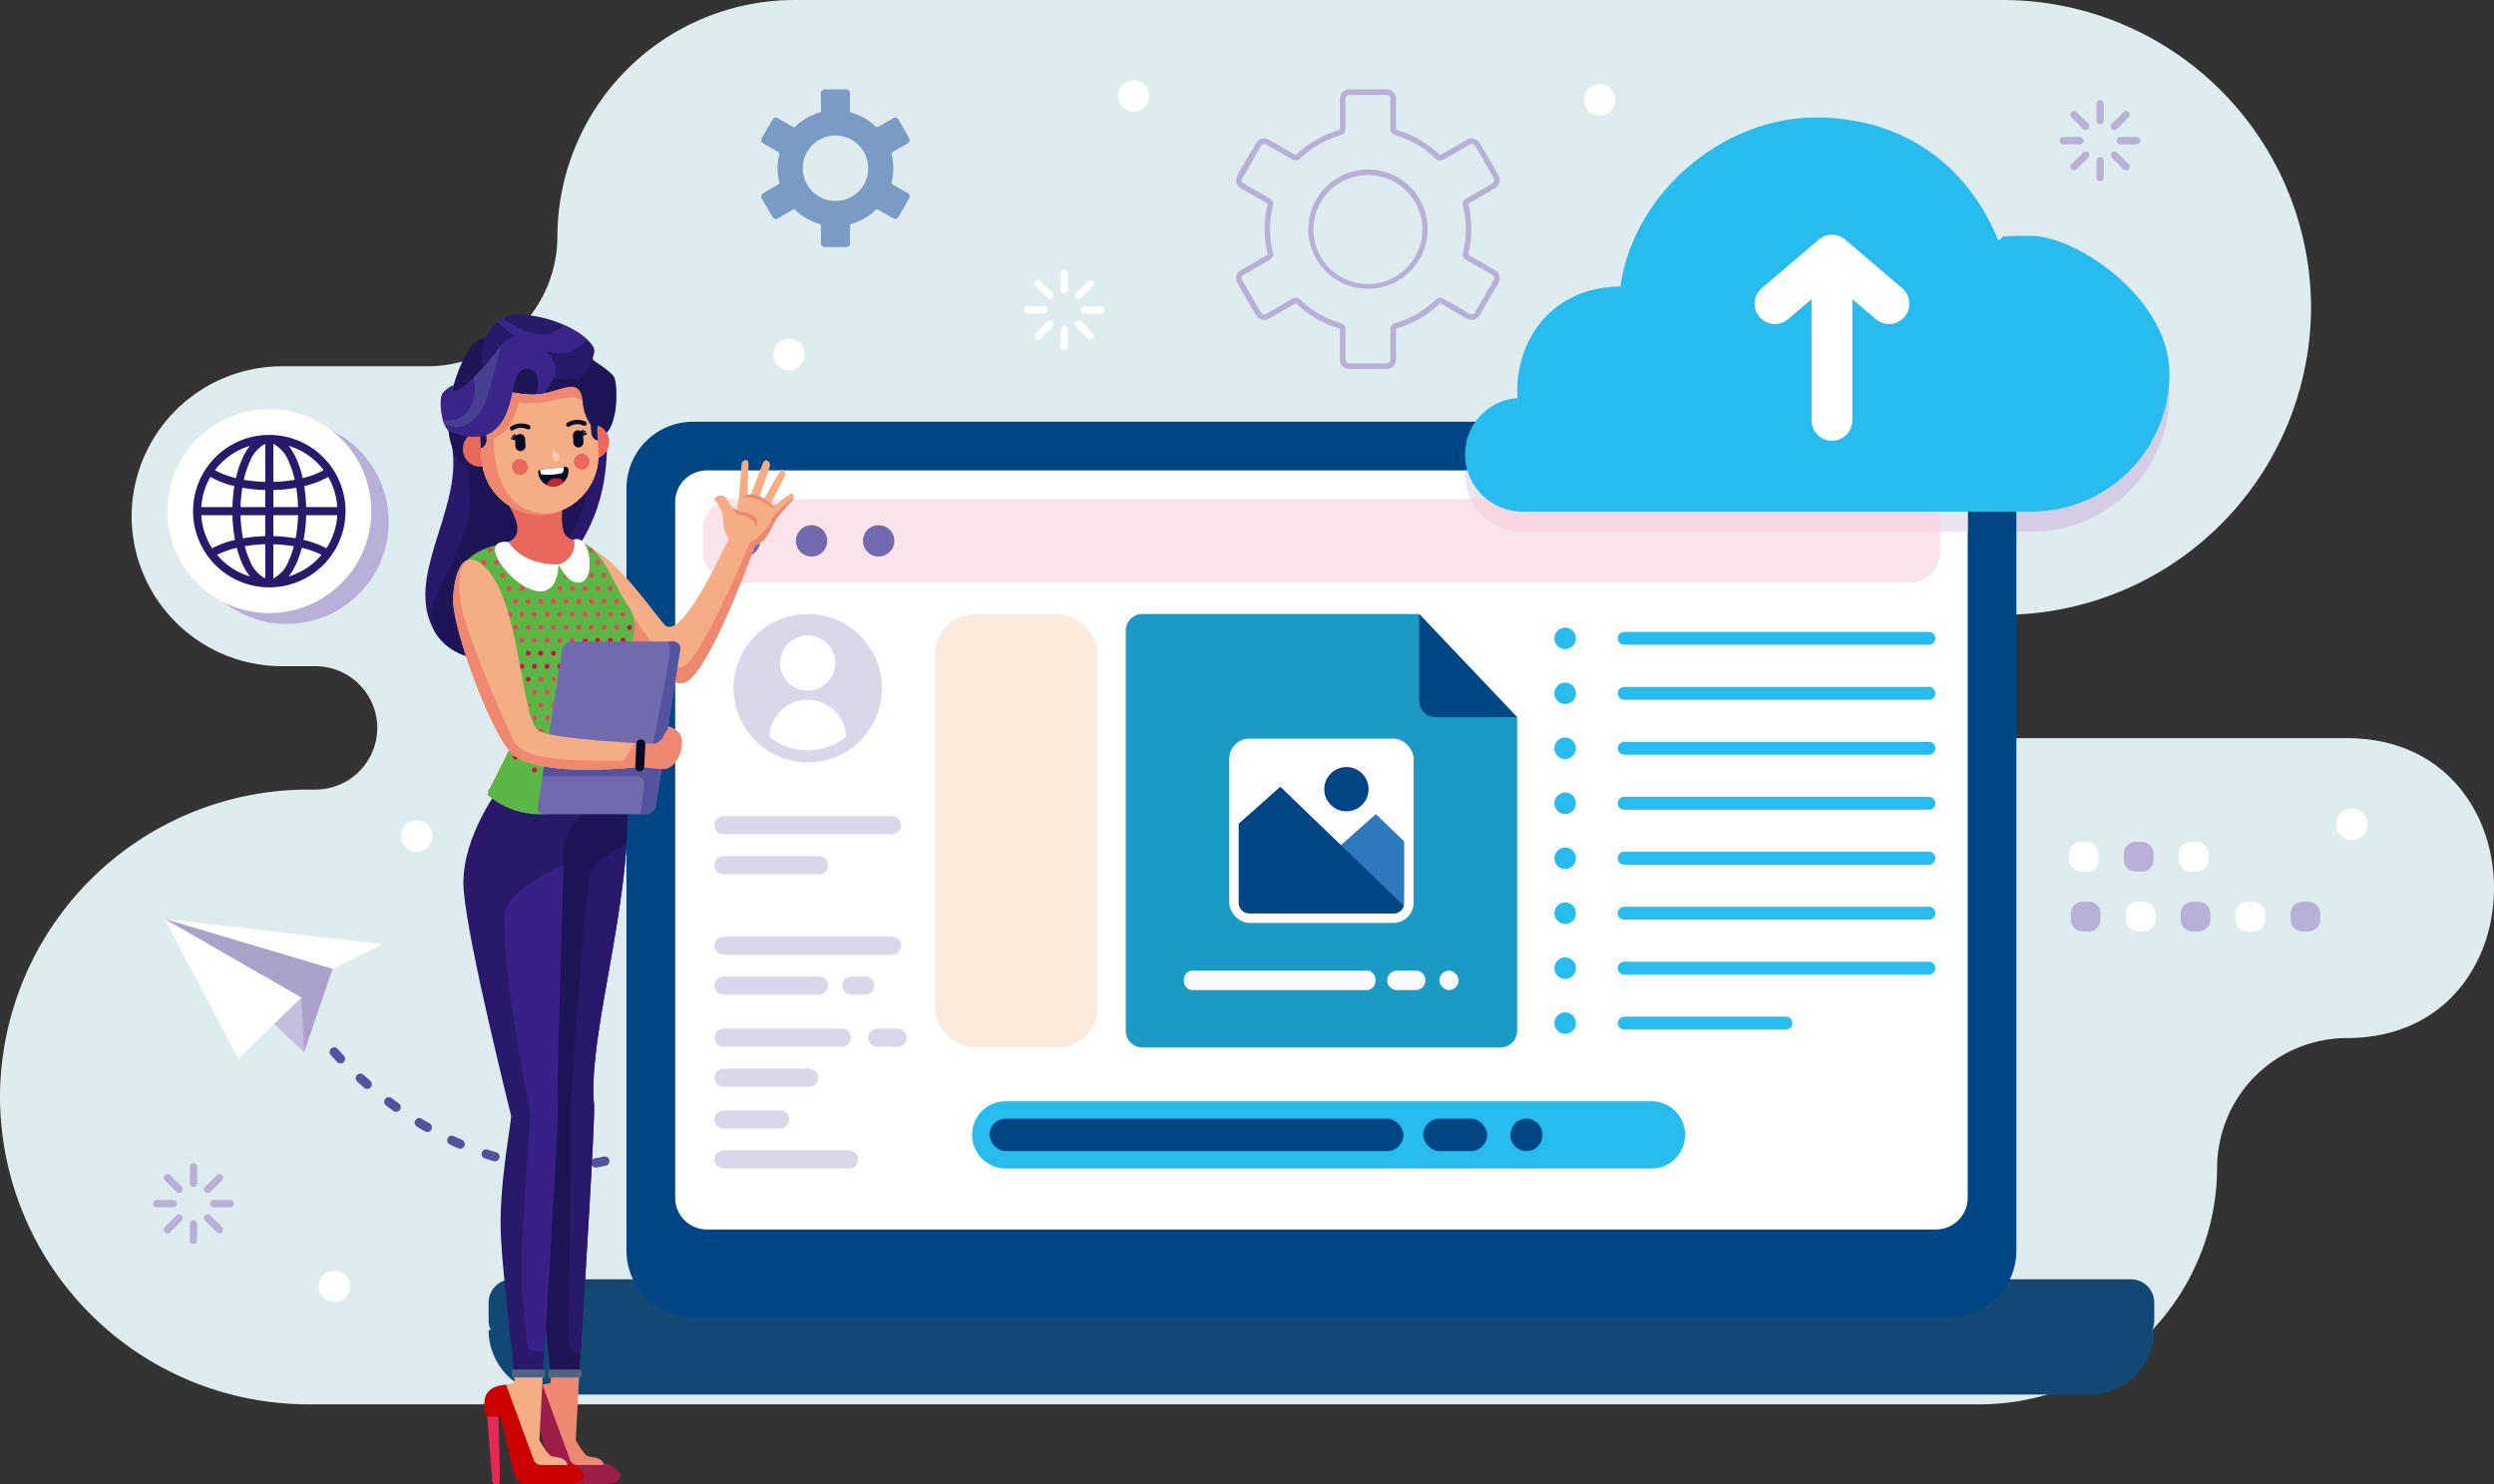 <svg xmlns="http://www.w3.org/2000/svg" width="390.324" height="232.329" viewBox="0 0 390.324 232.329">
  <rect x="0" y="0" width="390.324" height="232.329" fill="#333333" stroke="none"/>
  <g id="OBJECTS" transform="translate(-38.454 -37.138)">
    <g id="Group_22" data-name="Group 22" transform="translate(38.454 37.138)">
      <path id="Path_1" data-name="Path 1" d="M405.741,199.644a20.363,20.363,0,0,0-20.3,20.3h0A37.151,37.151,0,0,1,348.4,256.988H86.574a48.261,48.261,0,0,1-48.12-48.12h0a48.262,48.262,0,0,1,48.12-48.12h1.265A9.686,9.686,0,0,0,97.5,151.09h0a9.685,9.685,0,0,0-9.657-9.657H82.528a23.544,23.544,0,0,1-23.475-23.475h0a23.544,23.544,0,0,1,23.43-23.475h22.906a20.362,20.362,0,0,0,20.3-20.3h0a37.151,37.151,0,0,1,37.043-37.042H352.027a48.262,48.262,0,0,1,48.121,48.12h0a48.263,48.263,0,0,1-48.121,48.121h0a9.686,9.686,0,0,0-9.657,9.656h0a9.686,9.686,0,0,0,9.657,9.657h53.713C436.457,152.694,436.458,199.644,405.741,199.644Z" transform="translate(-38.454 -37.138)" fill="#deecf0" fill-rule="evenodd"/>
      <path id="Path_2" data-name="Path 2" d="M103.8,149.432A15.957,15.957,0,1,1,87.84,165.39,15.958,15.958,0,0,1,103.8,149.432Z" transform="translate(-58.92 -83.674)" fill="#b8b0d6" fill-rule="evenodd"/>
      <path id="Path_3" data-name="Path 3" d="M169.039,392.734a10.124,10.124,0,0,0,10.094,10.094h240.5a10.124,10.124,0,0,0,10.094-10.094Z" transform="translate(-92.57 -184.503)" fill="#134774" fill-rule="evenodd"/>
      <path id="Rectangle_2" data-name="Rectangle 2" d="M3.65,0H257.034a3.65,3.65,0,0,1,3.65,3.65V6.442a3.652,3.652,0,0,1-3.652,3.652H3.65A3.65,3.65,0,0,1,0,6.443V3.65A3.65,3.65,0,0,1,3.65,0Z" transform="translate(76.469 200.277)" fill="#134774"/>
      <path id="Path_5" data-name="Path 5" d="M577.361,159.863V163h2.373a21.582,21.582,0,0,0,21.582-21.582q0-.711-.07-1.411a21.582,21.582,0,0,1-21.512,19.851Z" transform="translate(-261.785 -79.771)" fill="#d5cde5" fill-rule="evenodd"/>
      <path id="Path_6" data-name="Path 6" d="M85.114,348.7a.572.572,0,0,1,1.144,0v2.574a.572.572,0,0,1-1.144,0V348.7Zm-3.9,2.09a.572.572,0,0,1,.809-.809l1.819,1.82a.571.571,0,0,1-.808.808l-1.82-1.819Zm-1.28,4.234a.572.572,0,1,1,0-1.144h2.573a.572.572,0,1,1,0,1.144Zm2.089,3.9a.572.572,0,0,1-.809-.809l1.82-1.819a.571.571,0,1,1,.808.808l-1.819,1.82Zm4.234,1.28a.572.572,0,1,1-1.144,0v-2.573a.572.572,0,1,1,1.144,0v2.573Zm3.9-2.089a.572.572,0,1,1-.809.809l-1.819-1.82a.571.571,0,1,1,.808-.808l1.82,1.819Zm1.28-4.234a.572.572,0,1,1,0,1.144H88.864a.572.572,0,1,1,0-1.144Zm-2.089-3.9a.572.572,0,1,1,.809.809l-1.82,1.819a.571.571,0,0,1-.808-.808Z" transform="translate(-55.407 -166.019)" fill="#b8b0d6" fill-rule="evenodd"/>
      <g id="Group_1" data-name="Group 1" transform="translate(25.773 143.863)">
        <path id="Path_7" data-name="Path 7" d="M108.749,290.629l-4.455,13.027L82.467,282.811l25.99,4.888Z" transform="translate(-82.467 -282.811)" fill="#aba2cc" fill-rule="evenodd"/>
        <path id="Path_8" data-name="Path 8" d="M113.754,311.14l-8.418-8.038a17.5,17.5,0,0,0-.042-2.231l8.025,1.73Z" transform="translate(-91.927 -290.296)" fill="#c5bede" fill-rule="evenodd"/>
        <path id="Path_9" data-name="Path 9" d="M82.467,282.811l34.114,3.945-7.832,3.873Z" transform="translate(-82.467 -282.811)" fill="#fff" fill-rule="evenodd"/>
        <path id="Path_10" data-name="Path 10" d="M82.467,282.811,93.983,304.7l9.876-9.585Z" transform="translate(-82.467 -282.811)" fill="#fff" fill-rule="evenodd"/>
      </g>
      <g id="Group_2" data-name="Group 2" transform="translate(26.19 64.063)">
        <path id="Path_11" data-name="Path 11" d="M99.135,178.452A15.957,15.957,0,1,0,83.178,162.5,15.988,15.988,0,0,0,99.135,178.452Z" transform="translate(-83.178 -146.538)" fill="#fff" fill-rule="evenodd"/>
        <path id="Path_12" data-name="Path 12" d="M101.984,153.414a11.931,11.931,0,1,1-8.437,3.495,11.9,11.9,0,0,1,8.437-3.495Zm10.639,12.567h-4.869a23.628,23.628,0,0,1-.406,3.868,14.5,14.5,0,0,1,3.573,1.305,10.586,10.586,0,0,0,1.7-5.174Zm-6.143,0h-3.86v3.278a23.829,23.829,0,0,1,3.481.336,22.406,22.406,0,0,0,.379-3.614Zm-5.133,0h-3.86a22.335,22.335,0,0,0,.378,3.614,23.86,23.86,0,0,1,3.482-.336v-3.278Zm-5.133,0h-4.87a10.6,10.6,0,0,0,1.7,5.174,14.5,14.5,0,0,1,3.573-1.305,23.691,23.691,0,0,1-.405-3.868Zm-4.87-1.273h4.87a24.013,24.013,0,0,1,.3-3.284,14.131,14.131,0,0,1-3.748-1.436,10.617,10.617,0,0,0-1.424,4.72Zm6.418-3.023a22.733,22.733,0,0,0-.275,3.023h3.86v-2.67a23.668,23.668,0,0,1-3.584-.353Zm8.442,0a23.653,23.653,0,0,1-3.584.353v2.67h3.86a22.644,22.644,0,0,0-.275-3.023Zm1.549,3.023h4.869a10.6,10.6,0,0,0-1.424-4.72,14.146,14.146,0,0,1-3.748,1.436,24.012,24.012,0,0,1,.3,3.284Zm-5.133-9.905v5.962a22.541,22.541,0,0,0,3.343-.33,14.655,14.655,0,0,0-.922-2.813,5.313,5.313,0,0,0-2.421-2.82Zm0,15.729v5.355a5.306,5.306,0,0,0,2.421-2.819,13.965,13.965,0,0,0,.779-2.231,22.908,22.908,0,0,0-3.2-.3Zm-1.273,5.355v-5.355a22.9,22.9,0,0,0-3.2.3,13.908,13.908,0,0,0,.779,2.231,5.306,5.306,0,0,0,2.421,2.819Zm0-15.122V154.8a5.306,5.306,0,0,0-2.421,2.82A14.656,14.656,0,0,0,98,160.435a22.557,22.557,0,0,0,3.344.33Zm-7.872-1.839a12.918,12.918,0,0,0,3.284,1.248,15.954,15.954,0,0,1,1.012-3.078,9.384,9.384,0,0,1,1.178-1.969,10.688,10.688,0,0,0-5.473,3.8Zm13.733,1.248a12.926,12.926,0,0,0,3.284-1.248,10.69,10.69,0,0,0-5.472-3.8,9.462,9.462,0,0,1,1.178,1.969,16.069,16.069,0,0,1,1.01,3.078Zm2.946,12.015a13.4,13.4,0,0,0-3.085-1.1,15.582,15.582,0,0,1-.871,2.505,9.4,9.4,0,0,1-1.179,1.969,10.659,10.659,0,0,0,4.5-2.683q.332-.333.634-.693Zm-13.255-1.1a13.369,13.369,0,0,0-3.085,1.1q.3.36.634.693a10.651,10.651,0,0,0,4.5,2.683,9.439,9.439,0,0,1-1.179-1.969A15.41,15.41,0,0,1,96.9,171.089Z" transform="translate(-86.027 -149.388)" fill="#29196b" fill-rule="evenodd"/>
      </g>
      <path id="Path_13" data-name="Path 13" d="M127.812,317.385a.725.725,0,0,0-1.19.812.879.879,0,0,0,.086.125l.01.012,0-.006c.33.367.653.733.995,1.093a.724.724,0,0,0,1.132-.894.749.749,0,0,0-.08-.1c-.322-.34-.655-.693-.956-1.051l.008.009Zm41.957,18.267a.725.725,0,0,0-.078-1.428.779.779,0,0,0-.231.013c-.463.1-.922.189-1.388.272a.725.725,0,0,0,.092,1.438.76.76,0,0,0,.15-.01c.488-.086.969-.183,1.454-.285Zm-5.868.755a.724.724,0,0,0-.048-1.447c-.463.018-.955.04-1.417.028a.725.725,0,0,0-.033,1.449c.5.007,1-.011,1.5-.03Zm-5.9-.258a.724.724,0,0,0,.2-1.435c-.472-.059-.945-.129-1.414-.208a.724.724,0,1,0-.247,1.428q.728.123,1.46.215Zm-5.774-1.2a.724.724,0,0,0,.407-1.39q-.686-.2-1.363-.416a.723.723,0,1,0-.451,1.375q.7.228,1.407.431Zm-5.53-2a.724.724,0,0,0,.581-1.326c-.435-.183-.871-.388-1.3-.59a.725.725,0,0,0-.857,1.13.714.714,0,0,0,.235.178c.44.209.891.42,1.339.608Zm-5.236-2.659a.724.724,0,0,0,.856-1.157.894.894,0,0,0-.129-.095c-.412-.237-.822-.482-1.226-.732a.724.724,0,0,0-.761,1.232c.417.255.836.509,1.26.752Zm-4.917-3.191a.725.725,0,0,0,.848-1.175q-.581-.416-1.151-.849a.725.725,0,0,0-.987,1.049.709.709,0,0,0,.111.1c.387.3.784.587,1.179.872Zm-4.591-3.637a.725.725,0,0,0,1.065-.967.767.767,0,0,0-.114-.125q-.54-.47-1.07-.951a.725.725,0,0,0-1.076.958,1.015,1.015,0,0,0,.1.114Q131.4,322.984,131.951,323.464Z" transform="translate(-74.955 -153.169)" fill="#54519f" fill-rule="evenodd"/>
      <g id="Group_4" data-name="Group 4" transform="translate(119.144 13.985)">
        <path id="Path_14" data-name="Path 14" d="M396.053,76.307a9.335,9.335,0,1,0,2.027,3.034,9.38,9.38,0,0,0-2.027-3.034Zm-3.363-1.23a8.529,8.529,0,1,1-3.242-.64,8.506,8.506,0,0,1,3.242.64Zm1.032-6.872a15.011,15.011,0,0,1,1.722.614,15.219,15.219,0,0,1,1.654.826,15.381,15.381,0,0,1,1.557,1.032,15.2,15.2,0,0,1,1.422,1.215.976.976,0,0,0,1.168.141c1.371-.792,2.814-1.576,4.158-2.4a.565.565,0,0,1,.2-.062.626.626,0,0,1,.229.018.6.6,0,0,1,.211.1.6.6,0,0,1,.152.173c1,1.512,2,3.467,2.928,5.071a.548.548,0,0,1,.073.215.615.615,0,0,1-.016.237.58.58,0,0,1-.1.21.57.57,0,0,1-.173.152c-1.233.816-2.822,1.633-4.131,2.387a.971.971,0,0,0-.412.463.985.985,0,0,0-.062.2l-.085.029.1.386c.074.3.139.606.2.908s.1.6.139.921.067.623.084.929.027.614.027.94-.008.639-.027.938-.047.618-.084.93-.086.628-.139.921-.122.6-.2.908a.974.974,0,0,0,.5,1.1l3.659,2.112h0l.433.251a.6.6,0,0,1,.174.152.619.619,0,0,1,.118.446.539.539,0,0,1-.073.215l-2.708,4.695h0l-.218.379a.605.605,0,0,1-.152.172.594.594,0,0,1-.211.1.6.6,0,0,1-.235.018.59.59,0,0,1-.214-.073c-1.311-.824-2.789-1.61-4.141-2.39a.978.978,0,0,0-1.165.14l0,0a15.622,15.622,0,0,1-1.423,1.214,15.434,15.434,0,0,1-1.556,1.032,15.193,15.193,0,0,1-3.417,1.45.98.98,0,0,0-.513.352.989.989,0,0,0-.2.59v4.774a.571.571,0,0,1-.045.225.6.6,0,0,1-.129.193.619.619,0,0,1-.193.131.6.6,0,0,1-.224.044h-5.859a.6.6,0,0,1-.224-.044.6.6,0,0,1-.323-.323.571.571,0,0,1-.045-.225V98.571a.984.984,0,0,0-.753-.953A15.017,15.017,0,0,1,383.452,97a15.2,15.2,0,0,1-1.653-.826,15.467,15.467,0,0,1-2.98-2.246.98.98,0,0,0-1.217-.111l-4.087,2.36a.588.588,0,0,1-.217.072.611.611,0,0,1-.236-.018.586.586,0,0,1-.21-.1.575.575,0,0,1-.151-.172c-.972-1.694-1.958-3.38-2.93-5.073a.55.55,0,0,1-.073-.217.605.605,0,0,1,.017-.235.623.623,0,0,1,.1-.211.546.546,0,0,1,.17-.151l4.135-2.387a.979.979,0,0,0,.412-.463,1.074,1.074,0,0,0,.052-.158l.107-.022-.108-.439c-.075-.3-.141-.606-.2-.908s-.1-.6-.139-.922-.067-.624-.086-.93-.027-.612-.027-.938.009-.639.027-.938.047-.617.086-.929.086-.634.139-.925.121-.6.2-.906a.969.969,0,0,0-.062-.646.981.981,0,0,0-.44-.457l-4.095-2.365a.56.56,0,0,1-.17-.15.613.613,0,0,1-.1-.211.606.606,0,0,1-.017-.235.554.554,0,0,1,.073-.216c1-1.487,2-3.473,2.93-5.072a.566.566,0,0,1,.151-.173.606.606,0,0,1,.21-.1.622.622,0,0,1,.236-.018.57.57,0,0,1,.215.074l4.138,2.388a.964.964,0,0,0,.62.124.989.989,0,0,0,.559-.276,15.246,15.246,0,0,1,2.968-2.235,15.206,15.206,0,0,1,3.416-1.45.984.984,0,0,0,.711-.942V62.476a.587.587,0,0,1,.044-.224.618.618,0,0,1,.131-.193.577.577,0,0,1,.417-.174h5.859a.582.582,0,0,1,.224.044.615.615,0,0,1,.193.129.6.6,0,0,1,.174.418v4.775a.975.975,0,0,0,.211.605.986.986,0,0,0,.542.347Zm2.06-.18a15.979,15.979,0,0,1,1.747.873,16.21,16.21,0,0,1,3.147,2.371.112.112,0,0,0,.066.03.108.108,0,0,0,.071-.014q2.088-1.2,4.173-2.409a1.443,1.443,0,0,1,.522-.165,1.506,1.506,0,0,1,.549.041,1.488,1.488,0,0,1,.511.251,1.439,1.439,0,0,1,.374.426c1.007,1.633,1.965,3.4,2.93,5.072a1.441,1.441,0,0,1,.181.539,1.461,1.461,0,0,1-.289,1.079,1.429,1.429,0,0,1-.426.374c-1.33.822-2.774,1.6-4.135,2.388a.114.114,0,0,0-.053.126l.095.386-.006,0c.042.187.08.378.116.571q.091.5.149.976t.089.98c.02.338.03.669.03.99s-.01.652-.03.988-.051.665-.089.981-.089.644-.149.974-.13.649-.207.96a.11.11,0,0,0,.008.075.119.119,0,0,0,.052.056c1.52.811,3.062,1.766,4.564,2.635l-.053.067.046.057a1.463,1.463,0,0,1,.289,1.079,1.419,1.419,0,0,1-.182.539l-3.147,5.452-.059-.035c-.031.029-.064.056-.1.081a1.476,1.476,0,0,1-.511.251,1.467,1.467,0,0,1-1.092-.134c-1.377-.731-2.8-1.614-4.154-2.4a.112.112,0,0,0-.07-.012.126.126,0,0,0-.068.032,16.186,16.186,0,0,1-3.145,2.369,15.809,15.809,0,0,1-1.757.878,16.164,16.164,0,0,1-1.854.658.114.114,0,0,0-.06.04.1.1,0,0,0-.023.07v4.774a1.43,1.43,0,0,1-.112.556,1.463,1.463,0,0,1-.79.789,1.431,1.431,0,0,1-.555.112h-5.859a1.442,1.442,0,0,1-.556-.112,1.505,1.505,0,0,1-.473-.316,1.482,1.482,0,0,1-.316-.474,1.439,1.439,0,0,1-.112-.556V98.571a.107.107,0,0,0-.023-.071.113.113,0,0,0-.064-.04l-.019-.007a16.135,16.135,0,0,1-5.234-2.616,16.253,16.253,0,0,1-1.5-1.282.114.114,0,0,0-.067-.032.117.117,0,0,0-.075.019l-4.134,2.386a1.438,1.438,0,0,1-.537.181,1.471,1.471,0,0,1-1.079-.289,1.447,1.447,0,0,1-.367-.414c-1.087-1.747-2.112-3.66-3.149-5.454l.056-.033c-.01-.046-.018-.092-.024-.138a1.456,1.456,0,0,1,.714-1.451l4.135-2.387a.118.118,0,0,0,.047-.053.11.11,0,0,0,.006-.075l-.106-.437.005,0c-.036-.17-.072-.343-.1-.518-.061-.331-.111-.657-.15-.976s-.069-.644-.089-.981-.03-.668-.03-.989.01-.652.03-.988.05-.665.089-.983.088-.642.15-.975.128-.648.2-.957a.12.12,0,0,0-.008-.077.106.106,0,0,0-.053-.053l-4.131-2.384a1.413,1.413,0,0,1-.424-.375,1.462,1.462,0,0,1-.114-1.6c.984-1.824,2.112-3.662,3.154-5.466l.059.036c.031-.029.064-.056.1-.082a1.463,1.463,0,0,1,1.077-.289,1.427,1.427,0,0,1,.537.179l.307.176v0l3.835,2.214a.11.11,0,0,0,.073.015.114.114,0,0,0,.066-.032l.009-.011a16.517,16.517,0,0,1,1.5-1.275,16.084,16.084,0,0,1,5.247-2.619.119.119,0,0,0,.06-.04.1.1,0,0,0,.023-.07V62.476a1.46,1.46,0,0,1,1.457-1.456h5.859a1.431,1.431,0,0,1,.555.111,1.469,1.469,0,0,1,.474.317,1.45,1.45,0,0,1,.429,1.028v4.775a.126.126,0,0,0,.023.073.115.115,0,0,0,.064.039l.02.007A15.944,15.944,0,0,1,395.783,68.024Z" transform="translate(-294.503 -61.02)" fill="#b8b0d6" fill-rule="evenodd"/>
        <path id="Path_15" data-name="Path 15" d="M259.814,79.9Zm-2.663-10.143a5.123,5.123,0,1,0,1.5,3.623,5.109,5.109,0,0,0-1.5-3.623Zm-1.107-5.079a9.049,9.049,0,0,1,3.77,2.184.316.316,0,0,0,.375.046l2.38-1.376.013-.007a.594.594,0,0,1,.793.224l.01.016,1.675,2.9a.594.594,0,0,1-.216.807l-.017.01-2.361,1.364a.314.314,0,0,0-.149.347h0a9.005,9.005,0,0,1,.2,1.083,9.157,9.157,0,0,1,0,2.208,8.9,8.9,0,0,1-.2,1.083.316.316,0,0,0,.167.357l2.361,1.363h0a.6.6,0,0,1,.216.808l-1.685,2.918h0a.593.593,0,0,1-.806.217l-.016-.009-2.365-1.365a.315.315,0,0,0-.374.046,9.125,9.125,0,0,1-1.762,1.328,9.014,9.014,0,0,1-2.021.858.315.315,0,0,0-.23.3v2.747a.592.592,0,0,1-.59.589h-3.369a.592.592,0,0,1-.59-.589V82.387a.314.314,0,0,0-.242-.306A9.068,9.068,0,0,1,249,81.226a9.179,9.179,0,0,1-1.762-1.328.312.312,0,0,0-.39-.036l-2.365,1.364a.593.593,0,0,1-.806-.217l-.01-.016-1.677-2.9h0a.593.593,0,0,1,.215-.806l2.379-1.374a.314.314,0,0,0,.149-.346h0a9.141,9.141,0,0,1,0-4.374.315.315,0,0,0-.166-.357l-2.361-1.363a.593.593,0,0,1-.215-.806l.009-.018,1.676-2.9h0a.594.594,0,0,1,.806-.217h0l2.38,1.376a.315.315,0,0,0,.382-.052A9.094,9.094,0,0,1,249,65.531a8.994,8.994,0,0,1,2.022-.858.316.316,0,0,0,.228-.3V61.623a.592.592,0,0,1,.59-.589h3.369a.592.592,0,0,1,.59.589v2.746A.315.315,0,0,0,256.044,64.676Z" transform="translate(-241.916 -61.026)" fill="#1b4e9b" fill-rule="evenodd" opacity="0.512"/>
        <g id="Group_3" data-name="Group 3" transform="translate(204.65 117.812)">
          <path id="Rectangle_3" data-name="Rectangle 3" d="M1.852,0h.941A1.852,1.852,0,0,1,4.646,1.852V2.8A1.851,1.851,0,0,1,2.8,4.646H1.851A1.851,1.851,0,0,1,0,2.8V1.852A1.852,1.852,0,0,1,1.852,0Z" transform="translate(34.686 9.369)" fill="#b8b0d6"/>
          <path id="Rectangle_4" data-name="Rectangle 4" d="M1.852,0H2.8A1.851,1.851,0,0,1,4.646,1.851V2.8A1.851,1.851,0,0,1,2.8,4.646H1.85A1.85,1.85,0,0,1,0,2.8V1.852A1.852,1.852,0,0,1,1.852,0Z" transform="translate(26.092 9.369)" fill="#fff"/>
          <path id="Rectangle_5" data-name="Rectangle 5" d="M1.852,0h.942A1.851,1.851,0,0,1,4.645,1.851V2.8A1.851,1.851,0,0,1,2.795,4.646H1.85A1.85,1.85,0,0,1,0,2.8V1.852A1.852,1.852,0,0,1,1.852,0Z" transform="translate(17.499 9.369)" fill="#b8b0d6"/>
          <path id="Rectangle_6" data-name="Rectangle 6" d="M1.852,0h.941A1.852,1.852,0,0,1,4.646,1.852V2.8A1.851,1.851,0,0,1,2.8,4.646H1.85A1.85,1.85,0,0,1,0,2.8V1.852A1.852,1.852,0,0,1,1.852,0Z" transform="translate(8.904 9.369)" fill="#fff"/>
          <path id="Rectangle_7" data-name="Rectangle 7" d="M1.852,0h.942a1.85,1.85,0,0,1,1.85,1.85V2.8A1.851,1.851,0,0,1,2.795,4.646H1.851A1.851,1.851,0,0,1,0,2.8V1.852A1.852,1.852,0,0,1,1.852,0Z" transform="translate(0.311 9.369)" fill="#b8b0d6"/>
          <rect id="Rectangle_8" data-name="Rectangle 8" width="4.645" height="4.646" rx="1.851" transform="translate(17.188)" fill="#fff"/>
          <path id="Rectangle_9" data-name="Rectangle 9" d="M1.851,0H2.8a1.85,1.85,0,0,1,1.85,1.85V2.8A1.851,1.851,0,0,1,2.794,4.646H1.851A1.851,1.851,0,0,1,0,2.8V1.851A1.851,1.851,0,0,1,1.851,0Z" transform="translate(8.594)" fill="#b8b0d6"/>
          <rect id="Rectangle_10" data-name="Rectangle 10" width="4.646" height="4.646" rx="1.851" fill="#fff"/>
        </g>
        <path id="Path_16" data-name="Path 16" d="M594.68,64.523a.572.572,0,1,1,1.143,0V67.1a.572.572,0,1,1-1.143,0V64.523Zm-3.9,2.089a.572.572,0,0,1,.809-.809l1.819,1.819a.572.572,0,1,1-.809.809l-1.819-1.819ZM589.5,70.846a.572.572,0,0,1,0-1.144h2.574a.572.572,0,0,1,0,1.144Zm2.09,3.9a.572.572,0,0,1-.809-.809l1.819-1.819a.572.572,0,0,1,.809.809l-1.819,1.819Zm4.233,1.28a.572.572,0,1,1-1.143,0V73.452a.572.572,0,1,1,1.143,0v2.573Zm3.9-2.089a.572.572,0,0,1-.809.809l-1.819-1.819a.572.572,0,0,1,.809-.809l1.819,1.819ZM601,69.7a.572.572,0,0,1,0,1.144h-2.574a.572.572,0,1,1,0-1.144Zm-2.09-3.9a.572.572,0,0,1,.809.809L597.9,68.431a.572.572,0,0,1-.809-.809Z" transform="translate(-385.723 -62.234)" fill="#b8b0d6" fill-rule="evenodd"/>
      </g>
      <g id="Group_5" data-name="Group 5" transform="translate(49.896 12.563)">
        <path id="Path_17" data-name="Path 17" d="M317.826,109.742a.572.572,0,1,1,1.144,0v2.574a.572.572,0,0,1-1.144,0v-2.574Zm-3.9,2.089a.572.572,0,0,1,.81-.809l1.819,1.82a.572.572,0,0,1-.809.809l-1.819-1.82Zm-1.28,4.234a.572.572,0,0,1,0-1.144h2.574a.572.572,0,0,1,0,1.144Zm2.09,3.9a.572.572,0,0,1-.81-.809l1.819-1.819a.572.572,0,0,1,.809.809l-1.819,1.819Zm4.234,1.28a.572.572,0,0,1-1.144,0v-2.574a.572.572,0,0,1,1.144,0v2.574Zm3.9-2.089a.572.572,0,0,1-.809.809l-1.819-1.819a.572.572,0,0,1,.809-.809l1.82,1.819Zm1.28-4.234a.572.572,0,0,1,0,1.144h-2.574a.572.572,0,1,1,0-1.144Zm-2.089-3.9a.572.572,0,0,1,.809.809l-1.82,1.82a.572.572,0,0,1-.809-.809Z" transform="translate(-201.743 -79.552)" fill="#fff" fill-rule="evenodd"/>
        <path id="Path_18" data-name="Path 18" d="M126.114,381.767a2.452,2.452,0,1,0-2.452-2.452A2.458,2.458,0,0,0,126.114,381.767Z" transform="translate(-123.662 -190.488)" fill="#fff" fill-rule="evenodd"/>
        <path id="Path_19" data-name="Path 19" d="M148.1,261.369a2.453,2.453,0,1,0-2.453-2.453A2.458,2.458,0,0,0,148.1,261.369Z" transform="translate(-132.773 -140.593)" fill="#fff" fill-rule="evenodd"/>
        <path id="Path_20" data-name="Path 20" d="M339.691,63.5a2.452,2.452,0,1,0-2.452-2.452A2.457,2.457,0,0,0,339.691,63.5Z" transform="translate(-212.172 -58.591)" fill="#fff" fill-rule="evenodd"/>
        <path id="Path_21" data-name="Path 21" d="M247.56,132.595a2.452,2.452,0,1,0-2.452-2.453A2.457,2.457,0,0,0,247.56,132.595Z" transform="translate(-173.991 -87.227)" fill="#fff" fill-rule="evenodd"/>
        <path id="Path_22" data-name="Path 22" d="M464.278,64.543a2.452,2.452,0,1,0-2.452-2.452A2.457,2.457,0,0,0,464.278,64.543Z" transform="translate(-263.802 -59.025)" fill="#fff" fill-rule="evenodd"/>
        <path id="Path_23" data-name="Path 23" d="M665.291,258.228a2.452,2.452,0,1,0-2.452-2.452A2.458,2.458,0,0,0,665.291,258.228Z" transform="translate(-347.105 -139.291)" fill="#fff" fill-rule="evenodd"/>
      </g>
      <g id="Group_10" data-name="Group 10" transform="translate(98.046 66.022)">
        <path id="Rectangle_11" data-name="Rectangle 11" d="M10.436,0H207.1A10.434,10.434,0,0,1,217.53,10.434V129.752A10.434,10.434,0,0,1,207.1,140.185H10.434A10.434,10.434,0,0,1,0,129.752V10.436A10.436,10.436,0,0,1,10.436,0Z" fill="#004684"/>
        <path id="Rectangle_12" data-name="Rectangle 12" d="M4.953,0H197.331a4.954,4.954,0,0,1,4.954,4.954V113.874a4.953,4.953,0,0,1-4.953,4.953H4.953A4.953,4.953,0,0,1,0,113.874V4.953A4.953,4.953,0,0,1,4.953,0Z" transform="translate(7.623 7.623)" fill="#fff"/>
        <rect id="Rectangle_13" data-name="Rectangle 13" width="193.623" height="13.105" rx="4.72" transform="translate(11.953 12.098)" fill="#fae3ea"/>
        <path id="Rectangle_14" data-name="Rectangle 14" d="M5.266,0H106.323a5.266,5.266,0,0,1,5.266,5.266v0a5.265,5.265,0,0,1-5.265,5.265H5.266A5.266,5.266,0,0,1,0,5.266v0A5.266,5.266,0,0,1,5.266,0Z" transform="translate(54.094 106.377)" fill="#27bbee"/>
        <rect id="Rectangle_15" data-name="Rectangle 15" width="64.775" height="5.084" rx="2.542" transform="translate(56.819 109.102)" fill="#004684"/>
        <rect id="Rectangle_16" data-name="Rectangle 16" width="10.008" height="5.084" rx="2.542" transform="translate(124.699 109.102)" fill="#004684"/>
        <path id="Rectangle_17" data-name="Rectangle 17" d="M2.5,0h0A2.5,2.5,0,0,1,5,2.5v.08a2.5,2.5,0,0,1-2.5,2.5h0A2.5,2.5,0,0,1,0,2.581V2.5A2.5,2.5,0,0,1,2.5,0Z" transform="translate(138.349 109.102)" fill="#004684"/>
        <path id="Path_24" data-name="Path 24" d="M484.865,169.348h-45.95a8.989,8.989,0,0,1-8.55-6.447h-.33c-.018.225-.025.454-.025.684a8.979,8.979,0,0,0,8.9,8.906h69.759v-3.142Z" transform="translate(-298.767 -155.278)" fill="#eae5f1" fill-rule="evenodd"/>
        <path id="Path_25" data-name="Path 25" d="M485.479,172.515h-45.95a8.809,8.809,0,0,1-5.544-1.972h-2.493a8.968,8.968,0,0,0,8.037,5.114h65.428v-2.351a2.721,2.721,0,0,0-.116-.792Z" transform="translate(-299.381 -158.445)" fill="#f8d6e3" fill-rule="evenodd"/>
        <g id="Group_7" data-name="Group 7" transform="translate(78.142 30.104)">
          <path id="Path_26" data-name="Path 26" d="M341.926,269.149h56.053a2.6,2.6,0,0,0,2.6-2.6V217.441l-15.326-16.149H341.926a2.6,2.6,0,0,0-2.6,2.6v62.665A2.6,2.6,0,0,0,341.926,269.149Z" transform="translate(-339.33 -201.292)" fill="#1c9ac6" fill-rule="evenodd"/>
          <path id="Path_27" data-name="Path 27" d="M417.745,201.292v13.553a2.6,2.6,0,0,0,2.6,2.6h12.73Z" transform="translate(-371.826 -201.292)" fill="#004684" fill-rule="evenodd"/>
          <rect id="Rectangle_18" data-name="Rectangle 18" width="28.854" height="28.854" rx="3.166" transform="translate(16.196 19.501)" fill="#fff"/>
          <path id="Path_28" data-name="Path 28" d="M379.263,268.568l15.529-13.789,4.435,4.276v9.619a1.669,1.669,0,0,1-1.665,1.664H378.716C379.028,269.315,379.263,268.568,379.263,268.568Z" transform="translate(-355.652 -223.458)" fill="#2e79bc" fill-rule="evenodd"/>
          <path id="Path_29" data-name="Path 29" d="M369.506,253.248l6.521-5.791,19.321,18.632a1.671,1.671,0,0,1-1.6,1.216H371.17a1.669,1.669,0,0,1-1.664-1.664Z" transform="translate(-351.835 -220.424)" fill="#004684" fill-rule="evenodd"/>
          <path id="Path_30" data-name="Path 30" d="M395.848,242.2a3.468,3.468,0,1,1-3.467,3.468A3.468,3.468,0,0,1,395.848,242.2Z" transform="translate(-361.315 -218.245)" fill="#004684" fill-rule="evenodd"/>
          <g id="Group_6" data-name="Group 6" transform="translate(9.103 55.827)">
            <path id="Path_31" data-name="Path 31" d="M356.05,296.628h27.61a1.386,1.386,0,0,1,1.175,1.521h0a1.385,1.385,0,0,1-1.175,1.519H356.05a1.385,1.385,0,0,1-1.175-1.519h0A1.386,1.386,0,0,1,356.05,296.628Z" transform="translate(-354.875 -296.628)" fill="#fafafc" fill-rule="evenodd"/>
            <path id="Rectangle_19" data-name="Rectangle 19" d="M1.521,0H4.467A1.521,1.521,0,0,1,5.987,1.521v0A1.519,1.519,0,0,1,4.468,3.041H1.521A1.521,1.521,0,0,1,0,1.521v0A1.521,1.521,0,0,1,1.521,0Z" transform="translate(31.817)" fill="#fafafc"/>
            <rect id="Rectangle_20" data-name="Rectangle 20" width="2.994" height="3.041" rx="1.497" transform="translate(39.983)" fill="#fafafc"/>
          </g>
        </g>
        <g id="Group_8" data-name="Group 8" transform="translate(16.019 16.199)">
          <path id="Path_32" data-name="Path 32" d="M235.7,182.449A2.452,2.452,0,1,0,233.243,180,2.457,2.457,0,0,0,235.7,182.449Z" transform="translate(-233.243 -177.545)" fill="#716aae" fill-rule="evenodd"/>
          <path id="Path_33" data-name="Path 33" d="M253.624,182.449A2.452,2.452,0,1,0,251.172,180,2.457,2.457,0,0,0,253.624,182.449Z" transform="translate(-240.673 -177.545)" fill="#716aae" fill-rule="evenodd"/>
          <path id="Path_34" data-name="Path 34" d="M271.554,182.449A2.452,2.452,0,1,0,269.1,180,2.457,2.457,0,0,0,271.554,182.449Z" transform="translate(-248.104 -177.545)" fill="#716aae" fill-rule="evenodd"/>
        </g>
        <g id="Group_9" data-name="Group 9" transform="translate(13.771 30.104)">
          <path id="Path_35" data-name="Path 35" d="M230.826,255.319h26.353a1.424,1.424,0,0,1,1.421,1.421h0a1.424,1.424,0,0,1-1.421,1.423H230.826a1.425,1.425,0,0,1-1.422-1.423h0A1.425,1.425,0,0,1,230.826,255.319Z" transform="translate(-229.404 -223.681)" fill="#dbd7eb" fill-rule="evenodd"/>
          <path id="Path_36" data-name="Path 36" d="M230.826,266h14.93a1.424,1.424,0,0,1,1.421,1.421h0a1.423,1.423,0,0,1-1.421,1.422h-14.93a1.425,1.425,0,0,1-1.422-1.422h0A1.425,1.425,0,0,1,230.826,266Z" transform="translate(-229.404 -228.109)" fill="#dbd7eb" fill-rule="evenodd"/>
          <path id="Path_37" data-name="Path 37" d="M230.826,287.532h26.353a1.424,1.424,0,0,1,1.421,1.421h0a1.423,1.423,0,0,1-1.421,1.421H230.826a1.424,1.424,0,0,1-1.422-1.421h0A1.425,1.425,0,0,1,230.826,287.532Z" transform="translate(-229.404 -237.031)" fill="#dbd7eb" fill-rule="evenodd"/>
          <path id="Path_38" data-name="Path 38" d="M230.826,298.214h14.93a1.424,1.424,0,0,1,1.421,1.422h0a1.424,1.424,0,0,1-1.421,1.421h-14.93a1.425,1.425,0,0,1-1.422-1.421h0A1.425,1.425,0,0,1,230.826,298.214Z" transform="translate(-229.404 -241.457)" fill="#dbd7eb" fill-rule="evenodd"/>
          <path id="Path_39" data-name="Path 39" d="M264.981,298.214h2.18a1.425,1.425,0,0,1,1.422,1.422h0a1.425,1.425,0,0,1-1.422,1.421h-2.18a1.424,1.424,0,0,1-1.422-1.421h0A1.424,1.424,0,0,1,264.981,298.214Z" transform="translate(-243.558 -241.457)" fill="#dbd7eb" fill-rule="evenodd"/>
          <path id="Path_40" data-name="Path 40" d="M230.826,325.663h13.413a1.424,1.424,0,0,0,1.422-1.42h0a1.425,1.425,0,0,0-1.422-1.423H230.826a1.425,1.425,0,0,0-1.422,1.423h0A1.425,1.425,0,0,0,230.826,325.663Z" transform="translate(-229.404 -251.654)" fill="#dbd7eb" fill-rule="evenodd"/>
          <path id="Path_41" data-name="Path 41" d="M230.826,314.98h18.531a1.424,1.424,0,0,0,1.422-1.421h0a1.424,1.424,0,0,0-1.422-1.421H230.826a1.425,1.425,0,0,0-1.422,1.421h0A1.425,1.425,0,0,0,230.826,314.98Z" transform="translate(-229.404 -247.228)" fill="#dbd7eb" fill-rule="evenodd"/>
          <path id="Path_42" data-name="Path 42" d="M271.9,314.98h3.2a1.424,1.424,0,0,0,1.422-1.421h0a1.424,1.424,0,0,0-1.422-1.421h-3.2a1.424,1.424,0,0,0-1.421,1.421h0A1.425,1.425,0,0,0,271.9,314.98Z" transform="translate(-246.427 -247.228)" fill="#dbd7eb" fill-rule="evenodd"/>
          <path id="Path_43" data-name="Path 43" d="M230.826,336.832h8.863a1.426,1.426,0,0,0,1.421-1.422h0a1.425,1.425,0,0,0-1.421-1.422h-8.863a1.426,1.426,0,0,0-1.422,1.422h0A1.426,1.426,0,0,0,230.826,336.832Z" transform="translate(-229.404 -256.283)" fill="#dbd7eb" fill-rule="evenodd"/>
          <path id="Path_44" data-name="Path 44" d="M230.826,347.516h19.669a1.425,1.425,0,0,0,1.422-1.421h0a1.424,1.424,0,0,0-1.422-1.421H230.826A1.424,1.424,0,0,0,229.4,346.1h0A1.425,1.425,0,0,0,230.826,347.516Z" transform="translate(-229.404 -260.711)" fill="#dbd7eb" fill-rule="evenodd"/>
          <path id="Path_45" data-name="Path 45" d="M246.112,224.522A11.616,11.616,0,1,0,234.5,212.907,11.638,11.638,0,0,0,246.112,224.522Z" transform="translate(-231.514 -201.291)" fill="#dbd7eb" fill-rule="evenodd"/>
          <path id="Path_46" data-name="Path 46" d="M256.089,222.892a9.7,9.7,0,0,1-12.015,0,6.029,6.029,0,0,1,6.007-5.814h0a6.03,6.03,0,0,1,6.008,5.814Zm-6.008-15.879a4.315,4.315,0,1,1-4.316,4.316A4.315,4.315,0,0,1,250.081,207.013Z" transform="translate(-235.483 -203.662)" fill="#fff" fill-rule="evenodd"/>
        </g>
        <rect id="Rectangle_21" data-name="Rectangle 21" width="25.443" height="67.857" rx="6.267" transform="translate(48.261 30.104)" fill="#fceadd"/>
        <path id="Path_47" data-name="Path 47" d="M464.817,205.6H512.5a1.008,1.008,0,0,1,1.008,1.007h0a1.01,1.01,0,0,1-1.008,1.01H464.817a1.011,1.011,0,0,1-1.009-1.01h0a1.01,1.01,0,0,1,1.009-1.007Zm-9.246,59.562a1.681,1.681,0,1,1-1.68,1.682,1.681,1.681,0,0,1,1.68-1.682Zm9.246.673h25.307a1.009,1.009,0,0,1,1.007,1.009h0a1.008,1.008,0,0,1-1.007,1.008H464.817a1.01,1.01,0,0,1-1.009-1.008h0a1.011,1.011,0,0,1,1.009-1.009Zm-9.246-9.278a1.682,1.682,0,1,1-1.68,1.682,1.682,1.682,0,0,1,1.68-1.682Zm9.246.672H512.5a1.01,1.01,0,0,1,1.008,1.008h0a1.01,1.01,0,0,1-1.008,1.01H464.817a1.011,1.011,0,0,1-1.009-1.01h0a1.011,1.011,0,0,1,1.009-1.008Zm-9.246-9.277a1.681,1.681,0,1,1-1.68,1.681,1.682,1.682,0,0,1,1.68-1.681Zm9.246.672H512.5a1.011,1.011,0,0,1,1.008,1.008h0a1.01,1.01,0,0,1-1.008,1.01H464.817a1.011,1.011,0,0,1-1.009-1.01h0a1.012,1.012,0,0,1,1.009-1.008Zm-9.246-9.276a1.68,1.68,0,1,1-1.68,1.68,1.681,1.681,0,0,1,1.68-1.68Zm9.246.672H512.5a1.008,1.008,0,0,1,1.008,1.006h0a1.01,1.01,0,0,1-1.008,1.01H464.817a1.012,1.012,0,0,1-1.009-1.01h0a1.01,1.01,0,0,1,1.009-1.006Zm-9.246-9.278a1.681,1.681,0,1,1-1.68,1.681,1.681,1.681,0,0,1,1.68-1.681Zm9.246.672H512.5a1.009,1.009,0,0,1,1.008,1.008h0a1.009,1.009,0,0,1-1.008,1.007H464.817a1.01,1.01,0,0,1-1.009-1.007h0a1.01,1.01,0,0,1,1.009-1.008Zm-9.246-9.277a1.681,1.681,0,1,1-1.68,1.681,1.681,1.681,0,0,1,1.68-1.681Zm9.246.672H512.5a1.009,1.009,0,0,1,1.008,1.008h0a1.009,1.009,0,0,1-1.008,1.008H464.817a1.011,1.011,0,0,1-1.009-1.008h0a1.01,1.01,0,0,1,1.009-1.008Zm-9.246-9.277a1.681,1.681,0,1,1-1.68,1.681,1.682,1.682,0,0,1,1.68-1.681Zm9.246.672H512.5a1.01,1.01,0,0,1,1.008,1.008h0a1.01,1.01,0,0,1-1.008,1.009H464.817a1.011,1.011,0,0,1-1.009-1.009h0a1.011,1.011,0,0,1,1.009-1.008Zm-9.246-9.277a1.681,1.681,0,1,1-1.68,1.681A1.681,1.681,0,0,1,455.571,204.929Z" transform="translate(-308.664 -172.695)" fill="#27bbee" fill-rule="evenodd"/>
      </g>
      <g id="Group_15" data-name="Group 15" transform="translate(229.289 18.393)">
        <path id="Path_56" data-name="Path 56" d="M518.669,87.084c6.863,0,21.582,9.662,21.582,21.582a21.582,21.582,0,0,1-21.582,21.581H438.915a8.979,8.979,0,0,1-8.9-8.9,8.826,8.826,0,0,1,8.226-8.879c-.031-.429-.047,3.813-.047-1.3,0-7.147,4.711-16,16.143-16.157,1.874-.025-1.694-.028,0-.028,2.143-14.945,16.311-26.432,30.533-26.432s23.962,7.928,28.564,19.179C515.107,87.307,511.806,87.084,518.669,87.084Z" transform="translate(-430.01 -68.547)" fill="#27bbee" fill-rule="evenodd"/>
        <path id="Path_57" data-name="Path 57" d="M521.729,100.789l8.761,7.472a3.183,3.183,0,1,1-4.138,4.838l-3.667-3.128v18.965a3.191,3.191,0,1,1-6.383,0V109.972l-3.667,3.127a3.183,3.183,0,1,1-4.139-4.838l8.759-7.469a3.191,3.191,0,0,1,4.474,0Z" transform="translate(-462.074 -81.53)" fill="#fff" fill-rule="evenodd"/>
      </g>
      <g id="Group_21" data-name="Group 21" transform="translate(66.571 49.242)">
        <path id="Path_58" data-name="Path 58" d="M196.918,119.7c4.29.692,10.163,9.291,12.694,12.258,2.265,2.656,7.671-8.272,10.135-13.411-1.026-1.245-.733-2.645-1.046-4.025a6.538,6.538,0,0,0-1.15-2.023c-.392-.4,1.443-1.546,2.185.392,0,0,.8,1.421,1.169,1.2s.758-6.612.815-7.235a.657.657,0,0,1,.975-.5c.195.174.1,1.077.058,2.226a25.434,25.434,0,0,0-.046,3.18c.1.113.363.112.631-.51s1.688-4.724,1.994-4.9.879.136.832.719-1.611,4.666-1.663,5.171.448.476.671.2,2.443-4.422,2.724-4.6.852.163.648.755-2.121,4.049-2.1,4.338.4.506,1.031.048a19.074,19.074,0,0,1,2.076-1.567c.237-.013.554.708-.007,1.293s-1.9,2.085-2.073,2.332c-.9,1.3-1.356,2.734-2.2,3.655a3.01,3.01,0,0,1-1.155.759c-.078.03-.159.058-.242.084-2.521,6.852-8.157,21.188-11.313,21.609-4.152.554-17.439-10.657-18.131-13.979S196.918,119.7,196.918,119.7Z" transform="translate(-172.238 -83.471)" fill="#f4ad85" fill-rule="evenodd"/>
        <path id="Path_59" data-name="Path 59" d="M243.25,120.209a13.119,13.119,0,0,0,1.329.695,3.564,3.564,0,0,1,2.174.693c.727.622.467,2.076.467,2.076s.19-.259-.554-1.211a4.055,4.055,0,0,0-2.491-1.09A6.373,6.373,0,0,1,243.25,120.209Z" transform="translate(-195.29 -90.039)" fill="#ef8871" fill-rule="evenodd"/>
        <path id="Path_60" data-name="Path 60" d="M230.427,117.485a1.1,1.1,0,0,1-.288.514c-.561.585-1.9,2.085-2.073,2.332-.9,1.3-1.356,2.734-2.2,3.655a3.01,3.01,0,0,1-1.155.759c-.078.03-.159.058-.242.084-2.521,6.852-8.157,21.188-11.313,21.609-3.733.5-14.849-8.514-17.557-12.752a7.01,7.01,0,0,1,4.894-5.034c4.982,7.2,9.9,16.125,12.664,15.225s10.45-19.308,10.45-19.308,2.526-1.661,3.253-3.426C227.366,119.914,229.3,118.332,230.427,117.485Z" transform="translate(-172.838 -88.756)" fill="#ef8871" fill-rule="evenodd"/>
        <g id="Group_16" data-name="Group 16" transform="translate(5.954 72.652)">
          <path id="Path_61" data-name="Path 61" d="M181.858,386.023l-.214,1.779.778,10.095s.054.478.383.478h.518s.269-.017.3-.7-.259-11.069-.259-11.069Z" transform="translate(-172.216 -287.941)" fill="#9c1d48" fill-rule="evenodd"/>
          <path id="Path_62" data-name="Path 62" d="M193.719,392.257h.562a6.109,6.109,0,0,1,2.054,1.666.617.617,0,0,1-.134.8c-.411.369-.646.787-2.205.787h-6.843s-1.258-.008-1.76-1.77-1.762-7.781-1.946-8.25c0,0-.1-.553-.856-.553h-1.358s-.42-.051-.42-.974-.721-3.925,3.807-4.025c0,0,4.092,10,5.032,11.069S193.719,392.257,193.719,392.257Z" transform="translate(-171.804 -285.072)" fill="#9c1d48" fill-rule="evenodd"/>
          <path id="Path_63" data-name="Path 63" d="M182.49,293.4c-.344-3.864-1.584-13.9-2-20.592-.517-8.249,1.715-18.722,1.554-19.525s-6.763-26.893-7.41-35.356,7.3-16.828,7.3-16.828l1.5-.555c2.971,3.185,11.1,3.575,11.1,3.575.661,16.054-6.259,36.971-5.192,47.57.187,1.863-1.4,27.648-2.284,41.712Z" transform="translate(-168.893 -200.545)" fill="#1e1556" fill-rule="evenodd"/>
          <path id="Path_64" data-name="Path 64" d="M204.047,219.683c-.924,14.828-6.022,31.818-5.095,41.024.177,1.754-1.216,24.687-2.121,39.105-.8-.434-1.7-1-1.8-1.4-.175-.725.437-35.179.262-36.554s2.361-34.6,2.973-37.423C198.559,223.1,201.275,221.252,204.047,219.683Z" transform="translate(-178.509 -209.563)" fill="#29196b" fill-rule="evenodd"/>
          <path id="Path_65" data-name="Path 65" d="M192.422,386.661s1.287,2.482,2.075,2.582,2.148.253,2.331,1.325h-3.991a1.292,1.292,0,0,1-1.342-.871c-.043-.151-1.761-4.829-4.287-11.7a8.348,8.348,0,0,0,1.3-.311,12.779,12.779,0,0,0-.074-1.9H193C192.659,382.245,192.422,386.661,192.422,386.661Z" transform="translate(-174.837 -283.118)" fill="#ef8871" fill-rule="evenodd"/>
          <path id="Path_66" data-name="Path 66" d="M171.088,386.023l-.214,1.779.779,10.095s.054.478.383.478h.518s.269-.017.3-.7-.259-11.069-.259-11.069Z" transform="translate(-167.141 -287.941)" fill="#e62952" fill-rule="evenodd"/>
          <path id="Path_67" data-name="Path 67" d="M182.95,392.257h.561a6.1,6.1,0,0,1,2.055,1.666.617.617,0,0,1-.134.8c-.411.369-.646.787-2.205.787h-6.843s-1.258-.008-1.761-1.77-1.761-7.781-1.945-8.25c0,0-.1-.553-.856-.553h-1.358s-.419-.051-.419-.974-.721-3.925,3.807-4.025c0,0,4.092,10,5.031,11.069S182.95,392.257,182.95,392.257Z" transform="translate(-166.73 -285.072)" fill="#cb0000" fill-rule="evenodd"/>
          <path id="Path_68" data-name="Path 68" d="M171.717,293.4c-.344-3.864-1.585-13.9-2.005-20.592-.518-8.249,1.716-18.722,1.554-19.525s-6.762-26.893-7.41-35.356,6.5-17.194,6.5-17.194l2.3-.189c2.972,3.185,11.924,3.2,11.924,3.2s-5.242,4.554-5.113,8.089-1.165,37.284-.906,39.856c.188,1.863-1.4,27.648-2.284,41.712Z" transform="translate(-163.814 -200.545)" fill="#29196b" fill-rule="evenodd"/>
          <path id="Path_69" data-name="Path 69" d="M185.157,226.1c-.134,8.45-1.13,35.343-.9,37.629.175,1.736-1.188,24.227-2.092,38.668a6.966,6.966,0,0,1-2.385-.488c-.394-.4-.35-2.5-1.05-8.216s1.312-26.854,1.225-28.23-5.684-29.171-3.585-33.007C177.842,229.765,182.509,227.32,185.157,226.1Z" transform="translate(-169.508 -212.588)" fill="#392086" fill-rule="evenodd"/>
          <path id="Path_70" data-name="Path 70" d="M181.652,386.661s1.287,2.482,2.075,2.582,2.146.253,2.331,1.325h-3.991a1.292,1.292,0,0,1-1.342-.871c-.043-.151-1.761-4.829-4.289-11.7a8.336,8.336,0,0,0,1.3-.311,12.735,12.735,0,0,0-.074-1.9h4.562C181.889,382.245,181.652,386.661,181.652,386.661Z" transform="translate(-169.762 -283.118)" fill="#f4ad85" fill-rule="evenodd"/>
          <path id="Path_71" data-name="Path 71" d="M193.847,375.474h-4.667a.254.254,0,0,0-.273.226v.8a.253.253,0,0,0,.273.225h4.667a.253.253,0,0,0,.273-.225v-.8A.254.254,0,0,0,193.847,375.474Z" transform="translate(-175.637 -282.97)" fill="#506381" fill-rule="evenodd"/>
          <path id="Path_72" data-name="Path 72" d="M183.108,375.474H178.44a.254.254,0,0,0-.273.226v.8a.253.253,0,0,0,.273.225h4.668a.253.253,0,0,0,.273-.225v-.8A.254.254,0,0,0,183.108,375.474Z" transform="translate(-170.577 -282.97)" fill="#506381" fill-rule="evenodd"/>
        </g>
        <g id="Group_20" data-name="Group 20" transform="translate(0)">
          <path id="Path_73" data-name="Path 73" d="M175.3,190.066h0c7.482,7.11,16.1,1.648,16.1,1.648.272-.013.3.424.3.424-.454,1.583.106,5.889.227,6.153a.67.67,0,0,1-.041.549c-9.195,3.091-17.77,2.5-20.615-1.1a.371.371,0,0,1,.034-.39c.58-.687,3.735-6.51,3.708-7.148C175,190.074,175.282,190.066,175.3,190.066Z" transform="translate(-161.351 -122.955)" fill="#d10d49" fill-rule="evenodd"/>
          <path id="Path_74" data-name="Path 74" d="M158.575,83.7l-1.824,3.478c1.61,9.974-7.684,20.381-2.723,28.864,1.678,2.872,5.109,4.836,11.456,4.657,18.488-.522-6.909-37-6.909-37ZM172.05,70.058l5.607.252s8.45,19.076-1.623,33.072S172.05,70.058,172.05,70.058Z" transform="translate(-152.555 -66.409)" fill="#29196b" fill-rule="evenodd"/>
          <path id="Path_75" data-name="Path 75" d="M171.17,102.779c.054-1.171.121-2.347.2-3.509,1.756.248,3.017.515,3.017.515l4.675,1.6s.937,9.712-5.068,16.2q-.3.328-.579.664c-.985,6.84-1.736,13.979-1.72,14.03l0,0-5.157,2.168c-.086,0-.166.013-.254.015-6.347.179-9.777-1.784-11.456-4.657-3.421-5.852,9.649-14.807,4.191-27.862-.34-1.229.364-2.064,1.6-2.628C162.361,101.985,167.332,101.094,171.17,102.779Z" transform="translate(-153.351 -80.173)" fill="#1e1556" fill-rule="evenodd"/>
          <path id="Path_76" data-name="Path 76" d="M162.849,134.063c4.045-4.789,8.4-3.4,16.8-4.38,5.471.1,6.49,6.187,9.69,10.715.987,1.4.937,3.727.255,5.99h0a50.127,50.127,0,0,0-1.371,7.132c-.516,4.189-1.124,11.544-.715,12.582,0,0-9.563,5.449-17.261-1.867l.012-.031.006-.017.034-.095.012-.031.005-.015,0-.006.031-.087.012-.032,0-.014.016-.045.027-.078,0-.012.031-.089.011-.032h0a9.117,9.117,0,0,0,.306-1.089c1.275-6.416-4.318-12.806-6.271-18.5a26.219,26.219,0,0,1-1.3-5.276A30.573,30.573,0,0,1,162.849,134.063Z" transform="translate(-157.399 -94.503)" fill="#5cb646" fill-rule="evenodd"/>
          <path id="Path_77" data-name="Path 77" d="M166.009,132.769c.059-.033.117-.065.177-.1a.381.381,0,0,1-.177.1Zm17.589-.738c.176.139.345.287.508.444a.376.376,0,0,1-.745-.084.388.388,0,0,1,.237-.36Zm6.14,16.217c-.053.211-.115.462-.181.75a.387.387,0,0,1-.259-.368.382.382,0,0,1,.378-.387.408.408,0,0,1,.063,0Zm-1.134,6.093c-.012.09-.023.181-.034.272-.018.147-.036.3-.055.452a.391.391,0,0,1,.089-.724Zm-.626,6.212c-.014.186-.029.371-.042.555a.371.371,0,0,1-.241.088.387.387,0,0,1,0-.774.37.37,0,0,1,.283.131Zm-.236,3.932c-.009.271-.015.529-.017.77H187.7a.387.387,0,0,1,0-.774.333.333,0,0,1,.047,0Zm-17.718-3.316c.019-.237.028-.471.033-.7a.391.391,0,0,1-.033.7Zm-.348-4.1c-.039-.168-.08-.336-.123-.5a.376.376,0,0,1,.333-.206.387.387,0,0,1,0,.774.375.375,0,0,1-.21-.065Zm-.588-2.018c-.083-.238-.17-.477-.26-.714a.324.324,0,0,1,.068-.006.382.382,0,0,1,.377.387.387.387,0,0,1-.185.334Zm-.853-2.173q-.123-.285-.25-.569a.391.391,0,0,1,.25.569Zm-.958-2.105-.224-.476a.386.386,0,0,1,.241.361.378.378,0,0,1-.017.115Zm-.978-2.081-.183-.4a.389.389,0,0,1,.188.335.37.37,0,0,1-.005.064Zm-2.627-7.921q-.036-.213-.068-.424a.376.376,0,0,1,.721.161.382.382,0,0,1-.378.387.37.37,0,0,1-.276-.124Zm4.234-8.77a.387.387,0,1,0,.377.387.382.382,0,0,0-.377-.387Zm1.979,0a.387.387,0,1,0,.378.387.383.383,0,0,0-.378-.387Zm1.979,0a.387.387,0,1,0,.378.387.383.383,0,0,0-.378-.387Zm1.979,0a.387.387,0,1,0,.378.387.383.383,0,0,0-.378-.387Zm1.979,0a.387.387,0,1,0,.378.387.382.382,0,0,0-.378-.387Zm1.98,0a.387.387,0,1,0,.378.387A.382.382,0,0,0,177.8,132Zm1.979,0a.387.387,0,1,0,.378.387.382.382,0,0,0-.378-.387Zm1.979,0a.387.387,0,1,0,.378.387.383.383,0,0,0-.378-.387Zm-16.821,2.03a.387.387,0,1,0,.376.387.382.382,0,0,0-.376-.387Zm1.979,0a.387.387,0,1,0,.377.387.382.382,0,0,0-.377-.387Zm1.979,0a.387.387,0,1,0,.377.387.383.383,0,0,0-.377-.387Zm1.979,0a.387.387,0,1,0,.378.387.382.382,0,0,0-.378-.387Zm1.979,0a.387.387,0,1,0,.378.387.382.382,0,0,0-.378-.387Zm1.979,0a.387.387,0,1,0,.378.387.383.383,0,0,0-.378-.387Zm1.98,0a.387.387,0,1,0,.376.387.382.382,0,0,0-.376-.387Zm1.979,0a.387.387,0,1,0,.378.387.382.382,0,0,0-.378-.387Zm1.979,0a.387.387,0,1,0,.378.387.382.382,0,0,0-.378-.387Zm1.979,0a.387.387,0,1,0,.378.387.382.382,0,0,0-.378-.387Zm1.979,0a.387.387,0,1,0,.378.387.381.381,0,0,0-.378-.387Zm-20.78,2.03a.387.387,0,1,0,.378.387.382.382,0,0,0-.378-.387Zm1.98,0a.387.387,0,1,0,.377.387.382.382,0,0,0-.377-.387Zm1.979,0a.387.387,0,1,0,.377.387.382.382,0,0,0-.377-.387Zm1.979,0a.387.387,0,1,0,.378.387.383.383,0,0,0-.378-.387Zm1.979,0a.387.387,0,1,0,.378.387.382.382,0,0,0-.378-.387Zm1.979,0a.387.387,0,1,0,.378.387.383.383,0,0,0-.378-.387Zm1.979,0a.387.387,0,1,0,.378.387.381.381,0,0,0-.378-.387Zm1.98,0a.387.387,0,1,0,.378.387.382.382,0,0,0-.378-.387Zm1.979,0a.387.387,0,1,0,.378.387.382.382,0,0,0-.378-.387Zm1.979,0a.387.387,0,1,0,.378.387.382.382,0,0,0-.378-.387Zm1.979,0a.387.387,0,1,0,.378.387.381.381,0,0,0-.378-.387Zm1.979,0a.387.387,0,1,0,.378.387.382.382,0,0,0-.378-.387Zm-20.778,2.03a.387.387,0,1,0,.376.387.382.382,0,0,0-.376-.387Zm1.979,0a.387.387,0,1,0,.377.387.382.382,0,0,0-.377-.387Zm1.979,0a.387.387,0,1,0,.377.387.383.383,0,0,0-.377-.387Zm1.979,0a.387.387,0,1,0,.378.387.383.383,0,0,0-.378-.387Zm1.979,0a.387.387,0,1,0,.378.387.383.383,0,0,0-.378-.387Zm1.979,0a.387.387,0,1,0,.378.387.383.383,0,0,0-.378-.387Zm1.98,0a.387.387,0,1,0,.376.387.382.382,0,0,0-.376-.387Zm1.979,0a.387.387,0,1,0,.378.387.382.382,0,0,0-.378-.387Zm1.979,0a.387.387,0,1,0,.378.387.382.382,0,0,0-.378-.387Zm1.979,0a.387.387,0,1,0,.378.387.383.383,0,0,0-.378-.387Zm1.979,0a.387.387,0,1,0,.378.387.382.382,0,0,0-.378-.387Zm1.979,0a.387.387,0,1,0,.378.387.382.382,0,0,0-.378-.387Zm-20.778,2.03a.387.387,0,1,0,.377.387.382.382,0,0,0-.377-.387Zm1.979,0a.387.387,0,1,0,.377.387.382.382,0,0,0-.377-.387Zm1.979,0a.387.387,0,1,0,.378.387.383.383,0,0,0-.378-.387Zm1.979,0a.387.387,0,1,0,.378.387.382.382,0,0,0-.378-.387Zm1.979,0a.387.387,0,1,0,.378.387.383.383,0,0,0-.378-.387Zm1.979,0a.387.387,0,1,0,.378.387.381.381,0,0,0-.378-.387Zm1.98,0a.387.387,0,1,0,.378.387.382.382,0,0,0-.378-.387Zm1.979,0a.387.387,0,1,0,.378.387.382.382,0,0,0-.378-.387Zm1.979,0a.387.387,0,1,0,.378.387.382.382,0,0,0-.378-.387Zm1.979,0a.387.387,0,1,0,.378.387.381.381,0,0,0-.378-.387Zm1.979,0a.387.387,0,1,0,.378.387.382.382,0,0,0-.378-.387Zm1.979,0a.387.387,0,1,0,.378.387.381.381,0,0,0-.378-.387Zm-22.757,2.03a.387.387,0,1,0,.376.387.382.382,0,0,0-.376-.387Zm1.979,0a.387.387,0,1,0,.377.387.382.382,0,0,0-.377-.387Zm1.979,0a.387.387,0,1,0,.377.387.383.383,0,0,0-.377-.387Zm1.979,0a.387.387,0,1,0,.378.387.383.383,0,0,0-.378-.387Zm1.979,0a.387.387,0,1,0,.378.387.383.383,0,0,0-.378-.387Zm1.979,0a.387.387,0,1,0,.378.387.383.383,0,0,0-.378-.387Zm1.98,0a.387.387,0,1,0,.376.387.382.382,0,0,0-.376-.387Zm1.979,0a.387.387,0,1,0,.378.387.382.382,0,0,0-.378-.387Zm1.979,0a.387.387,0,1,0,.378.387.382.382,0,0,0-.378-.387Zm1.979,0a.387.387,0,1,0,.378.387.383.383,0,0,0-.378-.387Zm1.979,0a.387.387,0,1,0,.378.387.382.382,0,0,0-.378-.387Zm1.979,0a.387.387,0,1,0,.378.387.382.382,0,0,0-.378-.387Zm1.98,0a.387.387,0,1,0,.377.387.382.382,0,0,0-.377-.387Zm-22.758,2.031a.387.387,0,1,0,.377.387.382.382,0,0,0-.377-.387Zm1.979,0a.387.387,0,1,0,.377.387.382.382,0,0,0-.377-.387Zm1.979,0a.387.387,0,1,0,.378.387.383.383,0,0,0-.378-.387Zm1.979,0a.387.387,0,1,0,.378.387.382.382,0,0,0-.378-.387Zm1.979,0a.387.387,0,1,0,.378.387.383.383,0,0,0-.378-.387Zm1.979,0a.387.387,0,1,0,.378.387.381.381,0,0,0-.378-.387Zm1.98,0a.387.387,0,1,0,.378.387.382.382,0,0,0-.378-.387Zm1.979,0a.387.387,0,1,0,.378.387.382.382,0,0,0-.378-.387Zm1.979,0a.387.387,0,1,0,.378.387.382.382,0,0,0-.378-.387Zm1.979,0a.387.387,0,1,0,.378.387.381.381,0,0,0-.378-.387Zm1.979,0a.387.387,0,1,0,.378.387.382.382,0,0,0-.378-.387Zm1.979,0a.387.387,0,1,0,.378.387.381.381,0,0,0-.378-.387Zm1.98,0a.387.387,0,1,0,.377.387.382.382,0,0,0-.377-.387Zm-22.758,2.029a.387.387,0,1,0,.377.387.383.383,0,0,0-.377-.387Zm1.979,0a.387.387,0,1,0,.377.387.383.383,0,0,0-.377-.387Zm1.979,0a.387.387,0,1,0,.378.387.383.383,0,0,0-.378-.387Zm1.979,0a.387.387,0,1,0,.378.387.383.383,0,0,0-.378-.387Zm1.979,0a.387.387,0,1,0,.378.387.383.383,0,0,0-.378-.387Zm1.98,0a.387.387,0,1,0,.376.387.382.382,0,0,0-.376-.387Zm1.979,0a.387.387,0,1,0,.378.387.383.383,0,0,0-.378-.387Zm1.979,0a.387.387,0,1,0,.378.387.383.383,0,0,0-.378-.387Zm1.979,0a.387.387,0,1,0,.378.387.383.383,0,0,0-.378-.387Zm1.979,0a.387.387,0,1,0,.378.387.382.382,0,0,0-.378-.387Zm1.979,0a.387.387,0,1,0,.378.387.383.383,0,0,0-.378-.387Zm1.98,0a.387.387,0,1,0,.377.387.382.382,0,0,0-.377-.387Zm-20.78,2.031a.387.387,0,1,0,.377.387.381.381,0,0,0-.377-.387Zm1.979,0a.387.387,0,1,0,.378.387.383.383,0,0,0-.378-.387Zm1.979,0a.387.387,0,1,0,.378.387.382.382,0,0,0-.378-.387Zm1.979,0a.387.387,0,1,0,.378.387.382.382,0,0,0-.378-.387Zm1.979,0a.387.387,0,1,0,.378.387.381.381,0,0,0-.378-.387Zm1.98,0a.387.387,0,1,0,.378.387.381.381,0,0,0-.378-.387Zm1.979,0a.387.387,0,1,0,.378.387.382.382,0,0,0-.378-.387Zm1.979,0a.387.387,0,1,0,.378.387.382.382,0,0,0-.378-.387Zm1.979,0a.387.387,0,1,0,.378.387.381.381,0,0,0-.378-.387Zm1.979,0a.387.387,0,1,0,.378.387.382.382,0,0,0-.378-.387Zm1.979,0a.387.387,0,1,0,.378.387.381.381,0,0,0-.378-.387Zm-18.8,2.03a.387.387,0,1,0,.377.387.383.383,0,0,0-.377-.387Zm1.979,0a.387.387,0,1,0,.378.387.383.383,0,0,0-.378-.387Zm1.979,0a.387.387,0,1,0,.378.387.383.383,0,0,0-.378-.387Zm1.979,0a.387.387,0,1,0,.378.387.383.383,0,0,0-.378-.387Zm1.98,0a.387.387,0,1,0,.376.387.382.382,0,0,0-.376-.387Zm1.979,0a.387.387,0,1,0,.378.387.382.382,0,0,0-.378-.387Zm1.979,0a.387.387,0,1,0,.378.387.382.382,0,0,0-.378-.387Zm1.979,0a.387.387,0,1,0,.378.387.383.383,0,0,0-.378-.387Zm1.979,0a.387.387,0,1,0,.378.387.382.382,0,0,0-.378-.387Zm1.979,0a.387.387,0,1,0,.378.387.382.382,0,0,0-.378-.387Zm1.98,0a.387.387,0,1,0,.377.387.382.382,0,0,0-.377-.387Zm-18.8,2.03a.387.387,0,1,0,.378.387.383.383,0,0,0-.378-.387Zm1.979,0a.387.387,0,1,0,.378.387.382.382,0,0,0-.378-.387Zm1.979,0a.387.387,0,1,0,.378.387.382.382,0,0,0-.378-.387Zm1.979,0a.387.387,0,1,0,.378.387.381.381,0,0,0-.378-.387Zm1.98,0a.387.387,0,1,0,.378.387.381.381,0,0,0-.378-.387Zm1.979,0a.387.387,0,1,0,.378.387.382.382,0,0,0-.378-.387Zm1.979,0a.387.387,0,1,0,.378.387.382.382,0,0,0-.378-.387Zm1.979,0a.387.387,0,1,0,.378.387.381.381,0,0,0-.378-.387Zm1.979,0a.387.387,0,1,0,.378.387.382.382,0,0,0-.378-.387Zm1.979,0a.387.387,0,1,0,.378.387.381.381,0,0,0-.378-.387Zm-16.821,2.03a.387.387,0,1,0,.378.387.383.383,0,0,0-.378-.387Zm1.979,0a.387.387,0,1,0,.378.387.383.383,0,0,0-.378-.387Zm1.979,0a.387.387,0,1,0,.378.387.383.383,0,0,0-.378-.387Zm1.98,0a.387.387,0,1,0,.376.387.382.382,0,0,0-.376-.387Zm1.979,0a.387.387,0,1,0,.378.387.382.382,0,0,0-.378-.387Zm1.979,0a.387.387,0,1,0,.378.387.382.382,0,0,0-.378-.387Zm1.979,0a.387.387,0,1,0,.378.387.383.383,0,0,0-.378-.387Zm1.979,0a.387.387,0,1,0,.378.387.382.382,0,0,0-.378-.387Zm1.979,0a.387.387,0,1,0,.378.387.382.382,0,0,0-.378-.387Zm-14.842,2.03a.387.387,0,1,0,.378.387.383.383,0,0,0-.378-.387Zm1.979,0a.387.387,0,1,0,.378.387.383.383,0,0,0-.378-.387Zm1.979,0a.387.387,0,1,0,.378.387.382.382,0,0,0-.378-.387Zm1.98,0a.387.387,0,1,0,.378.387.382.382,0,0,0-.378-.387Zm1.979,0a.387.387,0,1,0,.378.387.382.382,0,0,0-.378-.387Zm1.979,0a.387.387,0,1,0,.378.387.383.383,0,0,0-.378-.387Zm1.979,0a.387.387,0,1,0,.378.387.382.382,0,0,0-.378-.387Zm1.979,0a.387.387,0,1,0,.378.387.382.382,0,0,0-.378-.387Zm1.979,0a.387.387,0,1,0,.378.387.382.382,0,0,0-.378-.387Zm-16.821,2.03a.387.387,0,1,0,.378.387.382.382,0,0,0-.378-.387Zm1.979,0a.387.387,0,1,0,.378.387.382.382,0,0,0-.378-.387Zm1.979,0a.387.387,0,1,0,.378.387.382.382,0,0,0-.378-.387Zm1.98,0a.387.387,0,1,0,.376.387.381.381,0,0,0-.376-.387Zm1.979,0a.387.387,0,1,0,.378.387.382.382,0,0,0-.378-.387Zm1.979,0a.387.387,0,1,0,.378.387.382.382,0,0,0-.378-.387Zm1.979,0a.387.387,0,1,0,.378.387.382.382,0,0,0-.378-.387Zm1.979,0a.387.387,0,1,0,.378.387.381.381,0,0,0-.378-.387Zm1.979,0a.387.387,0,1,0,.378.387.382.382,0,0,0-.378-.387Zm-14.842,2.03a.387.387,0,1,0,.378.387.383.383,0,0,0-.378-.387Zm1.979,0a.387.387,0,1,0,.378.387.383.383,0,0,0-.378-.387Zm1.979,0a.387.387,0,1,0,.378.387.382.382,0,0,0-.378-.387Zm1.98,0a.387.387,0,1,0,.378.387.382.382,0,0,0-.378-.387Zm1.979,0a.387.387,0,1,0,.378.387.382.382,0,0,0-.378-.387Zm1.979,0a.387.387,0,1,0,.378.387.383.383,0,0,0-.378-.387Zm1.979,0a.387.387,0,1,0,.378.387.382.382,0,0,0-.378-.387Zm1.979,0a.387.387,0,1,0,.378.387.382.382,0,0,0-.378-.387Zm-14.842,2.03a.387.387,0,1,0,.378.387.383.383,0,0,0-.378-.387Zm1.979,0a.387.387,0,1,0,.378.387.383.383,0,0,0-.378-.387Zm1.979,0a.387.387,0,1,0,.378.387.383.383,0,0,0-.378-.387Zm1.98,0a.388.388,0,1,0,.376.387.382.382,0,0,0-.376-.387Zm1.979,0a.387.387,0,1,0,.378.387.383.383,0,0,0-.378-.387Zm1.979,0a.387.387,0,1,0,.378.387.383.383,0,0,0-.378-.387Zm1.979,0a.387.387,0,1,0,.378.387.383.383,0,0,0-.378-.387Zm1.979,0a.387.387,0,1,0,.378.387.382.382,0,0,0-.378-.387Zm1.979,0a.387.387,0,1,0,.378.387.383.383,0,0,0-.378-.387Zm-14.842,2.031a.387.387,0,1,0,.378.387.383.383,0,0,0-.378-.387Zm1.979,0a.387.387,0,1,0,.378.387.383.383,0,0,0-.378-.387Zm1.979,0a.387.387,0,1,0,.378.387.382.382,0,0,0-.378-.387Zm1.98,0a.387.387,0,1,0,.378.387.382.382,0,0,0-.378-.387Zm1.979,0a.387.387,0,1,0,.378.387.382.382,0,0,0-.378-.387Zm1.979,0a.387.387,0,1,0,.378.387.383.383,0,0,0-.378-.387Zm1.979,0a.387.387,0,1,0,.378.387.382.382,0,0,0-.378-.387Zm1.979,0a.387.387,0,1,0,.378.387.382.382,0,0,0-.378-.387Zm-10.884,2.03a.387.387,0,1,0,.378.388.383.383,0,0,0-.378-.388Zm1.98,0a.387.387,0,1,0,.376.388.382.382,0,0,0-.376-.388Zm1.979,0a.387.387,0,1,0,.378.388.382.382,0,0,0-.378-.388Zm1.979,0a.387.387,0,1,0,.378.388.382.382,0,0,0-.378-.388Zm1.979,0a.387.387,0,1,0,.378.388.383.383,0,0,0-.378-.388Zm1.979,0a.387.387,0,1,0,.378.388.382.382,0,0,0-.378-.388Zm1.979,0a.387.387,0,1,0,.378.388A.382.382,0,0,0,186.706,166.512Z" transform="translate(-157.746 -95.597)" fill="#e74659" fill-rule="evenodd"/>
          <path id="Path_78" data-name="Path 78" d="M162.849,137.861c.033-.04.068-.079.1-.118l3.44,2.015s.625,5.43,1.273,6.548,2.179,3.292,4.122,4.016,15.192-1.812,17.017-3.02a3.58,3.58,0,0,0,1.217-1.282,9.819,9.819,0,0,1-.426,4.167h0s-.264.909-.588,2.436a1.078,1.078,0,0,0-.7-.4c-.883-.151-12.483,2.175-14.073,3.2-2.712,1.751,1.711,14.616,9.539,14.616a23.536,23.536,0,0,0,3.671-.433,1.472,1.472,0,0,0,.069.292s-5.041,5.9-11.4,6.618a12.414,12.414,0,0,1-9-3.052l.012-.032.006-.016.034-.095.013-.032.005-.015,0-.006.031-.086.012-.032.005-.014.015-.045.028-.078.005-.013.03-.089.011-.032h0c.14-.414,3.282-6.492,3.342-6.8,1.275-6.416-4.217-12.53-6.17-18.222a26.21,26.21,0,0,1-1.3-5.276A30.573,30.573,0,0,1,162.849,137.861Z" transform="translate(-157.399 -98.301)" fill="#5cb646" fill-rule="evenodd"/>
          <path id="Path_79" data-name="Path 79" d="M165.56,139.981l.628.368a.371.371,0,0,1-.261.107.382.382,0,0,1-.378-.387.4.4,0,0,1,.01-.088Zm1.31,1.734c.03.231.066.489.105.766a.364.364,0,0,1-.059,0,.387.387,0,0,1-.047-.77Zm3.628,8.537c.146.122.3.237.451.346a.377.377,0,0,1-.451-.346Zm10,.233c.207-.037.415-.076.621-.114a.377.377,0,0,1-.347.235.369.369,0,0,1-.274-.121Zm1.887-.363q.336-.067.665-.137a.389.389,0,0,1,.078.234.378.378,0,1,1-.755,0,.391.391,0,0,1,.012-.1Zm6.923-2.014a4.263,4.263,0,0,0,.377-.306.387.387,0,1,1-.384.387.411.411,0,0,1,.008-.081Zm.415,3.83,0,.011,0,.007v0l-.024.1,0,.011-.013.055,0,.012-.07.288,0,.013,0,.013,0,.01v0l-.012.052h0l0,.012-.022.093a.387.387,0,0,1-.259-.368.382.382,0,0,1,.378-.387.406.406,0,0,1,.063,0l-.018.071Zm-6.667,2.113-.672.14a.379.379,0,0,1,.368-.3.374.374,0,0,1,.3.159Zm-1.954.418-.552.124a.391.391,0,0,1-.155-.313.378.378,0,1,1,.755,0,.394.394,0,0,1-.049.189Zm-8.38,7.569c-.025.228-.047.458-.065.689a.391.391,0,0,1-.178-.328.386.386,0,0,1,.243-.361Zm-.064,4.092c.023.24.052.473.087.7a.391.391,0,0,1-.087-.7Zm5.844,4.143.638.092a.4.4,0,0,1,.032.154.378.378,0,1,1-.755,0,.394.394,0,0,1,.086-.246Zm1.894.269.736.1a.376.376,0,0,1-.736-.1Zm2.113.274.417.047a.372.372,0,0,1-.417-.047Zm3.886-.082c.222-.031.448-.064.675-.1a.374.374,0,0,1-.675.1Zm-16.368-5.944.006-.076c0-.063.008-.127.012-.19v-.013l.005-.118v-.013l0-.11v-.022c0-.055,0-.109,0-.164a.391.391,0,0,1-.033.7Zm-.348-4.1h0l0-.008,0-.008,0-.008,0-.008-.016-.071,0-.008,0-.008,0-.008,0-.007c-.008-.039-.018-.078-.027-.117h0l0-.008,0-.008c-.014-.055-.027-.11-.041-.165l0-.007,0-.008-.014-.055a.375.375,0,0,1,.333-.206.387.387,0,0,1,0,.774.375.375,0,0,1-.21-.065Zm-.588-2.018-.062-.179,0-.012,0-.011,0-.011,0-.011,0-.011,0-.011,0-.012-.073-.2,0-.011,0-.011,0-.011,0-.012,0-.011,0-.011,0-.011,0-.011c-.021-.057-.042-.112-.062-.167a.315.315,0,0,1,.068-.006.382.382,0,0,1,.377.387.388.388,0,0,1-.185.334Zm-.853-2.173,0-.008-.054-.125,0-.008,0-.009,0-.009,0-.008,0-.009,0-.009,0-.009,0-.009,0-.008,0-.009,0-.01,0-.008,0-.009,0-.009,0-.008,0-.01,0-.009,0-.008-.035-.08,0-.009,0-.008,0-.009,0-.009,0-.009,0-.008,0-.009-.035-.08,0-.009,0-.008,0-.009,0-.009,0-.009,0-.008a.391.391,0,0,1,.25.569Zm-.958-2.105-.224-.476a.386.386,0,0,1,.241.361.38.38,0,0,1-.017.115Zm-.978-2.081,0-.006,0-.006,0-.006,0-.006,0-.006,0-.006,0-.006,0-.006,0-.006,0-.006,0-.006,0-.006-.02-.043,0-.006,0-.006,0-.006,0-.006,0-.006-.094-.205,0-.006h0l0-.006,0-.006,0-.006-.008-.019a.39.39,0,0,1,.187.335.37.37,0,0,1-.005.065Zm-2.627-7.921,0-.006v-.013l0-.007v-.02l0-.007v-.006l-.006-.033v-.02l0-.007v-.06l0-.006v-.033l0-.006v-.013h0v-.018l0-.007v-.006l0-.007v-.033l0-.006v-.04l0-.014V144l0-.006v-.007h0v-.02h0a.376.376,0,0,1,.721.161.382.382,0,0,1-.378.387.37.37,0,0,1-.276-.124Zm.276-4.71a.387.387,0,1,0,.378.387.382.382,0,0,0-.378-.387Zm.99,2.03a.387.387,0,1,0,.376.387.382.382,0,0,0-.376-.387Zm.989,2.03a.387.387,0,1,0,.377.387.382.382,0,0,0-.377-.387Zm-.989,2.03a.387.387,0,1,0,.376.387.382.382,0,0,0-.376-.387Zm1.979,0a.387.387,0,1,0,.377.387.382.382,0,0,0-.377-.387Zm-.989,2.031a.387.387,0,1,0,.377.387.382.382,0,0,0-.377-.387Zm1.979,0a.387.387,0,1,0,.377.387.382.382,0,0,0-.377-.387Zm-.989,2.029a.387.387,0,1,0,.377.387.383.383,0,0,0-.377-.387Zm1.979,0a.387.387,0,1,0,.377.387.383.383,0,0,0-.377-.387Zm15.831,0a.387.387,0,1,0,.378.387.382.382,0,0,0-.378-.387Zm1.979,0a.387.387,0,1,0,.378.387.383.383,0,0,0-.378-.387Zm1.98,0a.387.387,0,1,0,.377.387.382.382,0,0,0-.377-.387Zm-20.78,2.031a.387.387,0,1,0,.377.387.381.381,0,0,0-.377-.387Zm1.979,0a.387.387,0,1,0,.378.387.383.383,0,0,0-.378-.387Zm1.979,0a.387.387,0,1,0,.378.387.382.382,0,0,0-.378-.387Zm1.979,0a.387.387,0,1,0,.378.387.382.382,0,0,0-.378-.387Zm1.979,0a.387.387,0,1,0,.378.387.381.381,0,0,0-.378-.387Zm1.98,0a.387.387,0,1,0,.378.387.381.381,0,0,0-.378-.387Zm1.979,0a.387.387,0,1,0,.378.387.382.382,0,0,0-.378-.387Zm1.979,0a.387.387,0,1,0,.378.387.382.382,0,0,0-.378-.387Zm1.979,0a.387.387,0,1,0,.378.387.381.381,0,0,0-.378-.387Zm1.979,0a.387.387,0,1,0,.378.387.382.382,0,0,0-.378-.387Zm1.979,0a.387.387,0,1,0,.378.387.381.381,0,0,0-.378-.387Zm-18.8,2.03a.387.387,0,1,0,.377.387.383.383,0,0,0-.377-.387Zm1.979,0a.387.387,0,1,0,.378.387.383.383,0,0,0-.378-.387Zm1.979,0a.387.387,0,1,0,.378.387.383.383,0,0,0-.378-.387Zm1.979,0a.387.387,0,1,0,.378.387.383.383,0,0,0-.378-.387Zm1.98,0a.387.387,0,1,0,.376.387.382.382,0,0,0-.376-.387Zm1.979,0a.387.387,0,1,0,.378.387.382.382,0,0,0-.378-.387Zm-8.906,2.03a.387.387,0,1,0,.378.387.383.383,0,0,0-.378-.387Zm1.979,0a.387.387,0,1,0,.378.387.382.382,0,0,0-.378-.387Zm1.979,0a.387.387,0,1,0,.378.387.382.382,0,0,0-.378-.387Zm-2.968,2.03a.387.387,0,1,0,.378.387.383.383,0,0,0-.378-.387Zm1.979,0a.387.387,0,1,0,.378.387.383.383,0,0,0-.378-.387Zm-.989,2.03a.387.387,0,1,0,.378.387.383.383,0,0,0-.378-.387Zm-.989,2.03a.387.387,0,1,0,.378.387.382.382,0,0,0-.378-.387Zm.989,2.03a.387.387,0,1,0,.378.387.383.383,0,0,0-.378-.387Zm-.989,2.03a.387.387,0,1,0,.378.387.383.383,0,0,0-.378-.387Zm.989,2.031a.387.387,0,1,0,.378.387.383.383,0,0,0-.378-.387Zm2.968,2.03a.387.387,0,1,0,.378.388.383.383,0,0,0-.378-.388Zm1.98,0a.387.387,0,1,0,.376.388A.382.382,0,0,0,176.812,170.13Z" transform="translate(-157.746 -99.215)" fill="#d10d49" fill-rule="evenodd"/>
          <path id="Path_80" data-name="Path 80" d="M172.89,107.61l.142,2.4c2,4.114,6.236,8.842.977,10.094-.786.187.2,1.473,1.906,2.8,3.43,2.669,5.416.6,7.073.326,3.624-.592,4.125-3.9,2.414-3.912-.484,0-.73-.063-1.322-.7-.816-.881-.715-5.084.068-6.144S172.89,107.61,172.89,107.61Z" transform="translate(-162.137 -84.103)" fill="#e8685b" fill-rule="evenodd"/>
          <g id="Group_17" data-name="Group 17" transform="translate(10.894 35.147)">
            <path id="Path_81" data-name="Path 81" d="M183.113,133.983c-.627,11.575-15.375-4.437-7.8-3.507C175.316,130.476,177.151,134.05,183.113,133.983Z" transform="translate(-173.156 -130.005)" fill="#fff" fill-rule="evenodd"/>
            <path id="Path_82" data-name="Path 82" d="M194.413,129.693a3.4,3.4,0,0,1-2.428,3.906s1.576,3.485,3.659,2.734S196.955,128.856,194.413,129.693Z" transform="translate(-182.028 -129.621)" fill="#fff" fill-rule="evenodd"/>
          </g>
          <path id="Path_83" data-name="Path 83" d="M191.158,159.969H207a1.093,1.093,0,0,1,1.1,1.306l-3.8,24.411a1.59,1.59,0,0,1-1.51,1.306H186.946a1.093,1.093,0,0,1-1.1-1.306l3.8-24.411A1.589,1.589,0,0,1,191.158,159.969Z" transform="translate(-168.233 -108.774)" fill="#716aae" fill-rule="evenodd"/>
          <path id="Path_84" data-name="Path 84" d="M206.807,159.969h.849a1.107,1.107,0,0,1,1.1,1.339l-3.794,24.344a1.611,1.611,0,0,1-1.515,1.339h-.893c.134-.956.455-3.25.563-4.2.139-1.209-.243-1.763-1.665-1.763H187.23l.613-3.941,16.557-.45s2.461-12.45,2.738-14.682A3,3,0,0,0,206.807,159.969Z" transform="translate(-168.894 -108.774)" fill="#5353a0" fill-rule="evenodd"/>
          <path id="Path_85" data-name="Path 85" d="M160.786,142.237c.074,4.792,6.336,21.9,9.632,24.193,4,2.776,14.573,2.473,22.164,1.368l-1.509-3.308s-15.182-.674-17.013-2.059c-2.682-2.028-2.772-20.444-8.377-25.66C161.66,133.026,160.748,139.737,160.786,142.237Z" transform="translate(-156.433 -97.319)" fill="#f4ad85" fill-rule="evenodd"/>
          <path id="Path_86" data-name="Path 86" d="M160.786,142.358c.074,4.792,6.336,21.9,9.632,24.193,4,2.776,14.572,2.473,22.164,1.368l-1.509-3.308s.484.06-1.957-.1c-.607,1.126-1.5,2.732-1.848,2.786s-6.207.03-9.606-.226-6.488-1.127-7.275-2.615-6.964-15.265-8.249-21.09c-1.255-5.691.686-7.374.776-7.448C161.211,136.691,160.759,140.584,160.786,142.358Z" transform="translate(-156.433 -97.441)" fill="#ef8871" fill-rule="evenodd"/>
          <path id="Path_87" data-name="Path 87" d="M178.953,73.8s-2.1-3.709-3.922-4.464-8.895-.541-11.047.473-5.268,9.082-4.676,14.252,3.81,6.954,6.532,6.987S178.953,73.8,178.953,73.8Z" transform="translate(-155.703 -65.857)" fill="#1e1556" fill-rule="evenodd"/>
          <path id="Path_88" data-name="Path 88" d="M197,75.339s3.931,2.4,4.4,3.384.662,5.76-.76,8.125-5.841,2.547-6.064,1.687-1.4-8.4-1.039-9.092S197,75.339,197,75.339Z" transform="translate(-171.835 -68.897)" fill="#1e1556" fill-rule="evenodd"/>
          <g id="Group_18" data-name="Group 18" transform="translate(5.877 17.173)">
            <path id="Path_89" data-name="Path 89" d="M199.455,95.631c.067.005.133.012.2.022h0A2.742,2.742,0,1,1,196.6,98.6a2.781,2.781,0,0,1,.858-2.25c-.018.814.169,1.809,1.183,1.843l-.126-1.58A.933.933,0,0,1,199.455,95.631Z" transform="translate(-179.181 -95.631)" fill="#e8685b" fill-rule="evenodd"/>
            <path id="Path_90" data-name="Path 90" d="M165.829,97.851c-.066.014-.13.03-.194.047h0a2.744,2.744,0,0,0-1.961,2.771,2.681,2.681,0,1,0,5.354-.243,2.761,2.761,0,0,0-1.127-2.121c.118.805.054,1.816-.947,1.982l-.068-1.584A.926.926,0,0,0,165.829,97.851Z" transform="translate(-163.67 -96.675)" fill="#e8685b" fill-rule="evenodd"/>
          </g>
          <path id="Path_91" data-name="Path 91" d="M176.745,70.742h0a9.287,9.287,0,0,1,9.736,8.8l.527,8.542a9.359,9.359,0,0,1-8.576,9.987h0a9.286,9.286,0,0,1-9.735-8.8l-.528-8.542A9.359,9.359,0,0,1,176.745,70.742Z" transform="translate(-159.904 -66.722)" fill="#f4ad85" fill-rule="evenodd"/>
          <path id="Path_92" data-name="Path 92" d="M180.009,97.956a8.951,8.951,0,0,1-1.577.246h0a9.286,9.286,0,0,1-9.735-8.8l-.528-8.542a9.4,9.4,0,0,1,7.456-9.842,4.379,4.379,0,0,1,1.435.1c3,.949,8.591,7.845,8.591,7.845l-1.1,1.72s-.365-1.077-1.972-.88c-3.2.392-4.3,1.288-8.018.857,0,0-1.019,4.543-3.946,5.6C170.61,86.26,169.977,98.876,180.009,97.956Z" transform="translate(-159.904 -66.856)" fill="#ef8871" fill-rule="evenodd"/>
          <g id="Group_19" data-name="Group 19" transform="translate(17.65 23.854)">
            <path id="Path_93" data-name="Path 93" d="M190.656,108.642a2.421,2.421,0,0,1-2.118,2.672,2.39,2.39,0,0,1-2.6-2.173h0a.419.419,0,0,1,.366-.461l3.9-.412a.414.414,0,0,1,.45.375Z" transform="translate(-185.933 -108.266)" fill="#050a26" fill-rule="evenodd"/>
            <path id="Path_94" data-name="Path 94" d="M191.142,112.191a2.345,2.345,0,0,1-1.428.693,2.308,2.308,0,0,1-1.285-.234,1.572,1.572,0,0,1,2.713-.459Z" transform="translate(-187.109 -109.835)" fill="#be2a34" fill-rule="evenodd"/>
            <path id="Path_95" data-name="Path 95" d="M186.534,108.721l3.666-.387a.868.868,0,0,1-.309.97,10.218,10.218,0,0,1-3.19.161A1.478,1.478,0,0,1,186.534,108.721Z" transform="translate(-186.216 -108.298)" fill="#fff" fill-rule="evenodd"/>
          </g>
          <path id="Path_96" data-name="Path 96" d="M179.292,105.955a1.238,1.238,0,1,1-1.1,1.335A1.217,1.217,0,0,1,179.292,105.955Z" transform="translate(-164.632 -83.321)" fill="#e8685b" fill-rule="evenodd"/>
          <path id="Path_97" data-name="Path 97" d="M197.664,104.379a1.217,1.217,0,0,1,1.3,1.132,1.23,1.23,0,0,1-1.1,1.335,1.238,1.238,0,0,1-.2-2.467Z" transform="translate(-173.288 -82.578)" fill="#e8685b" fill-rule="evenodd"/>
          <path id="Path_98" data-name="Path 98" d="M196.986,95.231a.333.333,0,0,0,.439-.183.347.347,0,0,0-.177-.45,3,3,0,0,0-2.868.2.352.352,0,0,0-.086.479.33.33,0,0,0,.466.088A2.327,2.327,0,0,1,196.986,95.231Z" transform="translate(-172.195 -77.844)" fill="#050a26" fill-rule="evenodd"/>
          <path id="Path_99" data-name="Path 99" d="M178.088,96.453a2.327,2.327,0,0,1,2.225-.157.332.332,0,0,0,.452-.149.351.351,0,0,0-.144-.463,2.992,2.992,0,0,0-2.869.174.35.35,0,0,0-.121.471A.33.33,0,0,0,178.088,96.453Z" transform="translate(-164.35 -78.347)" fill="#050a26" fill-rule="evenodd"/>
          <path id="Path_100" data-name="Path 100" d="M186.554,84.871l.082,1.323c-.436.028-1-.588-1.04-1.17l-.075-1.211a7.492,7.492,0,0,1-1.235-3.346c-.107-1.749-.568-2.765-2.028-2.67s-2.873.973-5.265,1.128-3.9-.533-5.362-.438-1.792,1.162-1.684,2.912a7.526,7.526,0,0,1-.813,3.479s.039.628.075,1.21-.452,1.268-.888,1.3l-.081-1.323a1.82,1.82,0,0,0-.4-1.226s0-.045-.242-3.931c-.826-13.38,18.125-14.612,18.952-1.232.24,3.886.242,3.931.242,3.931A1.828,1.828,0,0,0,186.554,84.871Z" transform="translate(-159.633 -66.49)" fill="#1e1556" fill-rule="evenodd"/>
          <path id="Path_101" data-name="Path 101" d="M183.369,77.792c-.077,0-.158,0-.241.005-1.46.095-2.873.973-5.265,1.128s-3.9-.533-5.362-.438a1.644,1.644,0,0,0-1.263.573l-.809-.785a7.135,7.135,0,0,1-1.007-2.81c3.124-6.579,12.9-7.1,16.593-.728a8.212,8.212,0,0,1-2.646,3.055Z" transform="translate(-160.502 -66.492)" fill="#1e1556" fill-rule="evenodd"/>
          <path id="Path_102" data-name="Path 102" d="M196.981,97.325h0a.77.77,0,0,1,.513.153.325.325,0,0,0,.2-.18.125.125,0,0,1,.167-.066.131.131,0,0,1,.064.17.553.553,0,0,1-.24.267l.006.008a.59.59,0,0,0,.316-.228.126.126,0,0,1,.177-.03.132.132,0,0,1,.029.18.821.821,0,0,1-.354.288v0a.767.767,0,0,0,.371-.149.125.125,0,0,1,.177.028.133.133,0,0,1-.028.181,1.006,1.006,0,0,1-.381.177l-.174.037.06.979a.807.807,0,0,1-.74.862h0a.8.8,0,0,1-.84-.76l-.066-1.057A.807.807,0,0,1,196.981,97.325Z" transform="translate(-173.139 -79.208)" fill="#050a26" fill-rule="evenodd"/>
          <path id="Path_103" data-name="Path 103" d="M179.259,98.53h0a.78.78,0,0,0-.491.219.323.323,0,0,1-.223-.152.125.125,0,0,0-.173-.045.131.131,0,0,0-.043.178.553.553,0,0,0,.271.234l-.006.008a.585.585,0,0,1-.341-.185.124.124,0,0,0-.178-.007.133.133,0,0,0-.007.183.824.824,0,0,0,.388.24v0a.771.771,0,0,1-.387-.1.123.123,0,0,0-.17.051.129.129,0,0,0,.05.175,1,1,0,0,0,.4.127l.177.014.06.979a.8.8,0,0,0,.841.759h0a.809.809,0,0,0,.741-.862L180.1,99.29A.8.8,0,0,0,179.259,98.53Z" transform="translate(-164.489 -79.823)" fill="#050a26" fill-rule="evenodd"/>
          <path id="Path_104" data-name="Path 104" d="M186.491,70.2v0a4.745,4.745,0,0,0,.342-1.395c.046-1.471-4.609-5.084-11.014-5.612-3.2-.263-4.8,1.249-6.061,3.566a11.483,11.483,0,0,0-.362,5.861l15.127.766A12.565,12.565,0,0,0,186.491,70.2Z" transform="translate(-160.385 -63.157)" fill="#29196b" fill-rule="evenodd"/>
          <path id="Path_105" data-name="Path 105" d="M187.9,67.555a13.8,13.8,0,0,0-3.532-2.221c-3.177,3.124-7.668.409-9.643-1.076a4.986,4.986,0,0,0-.85.561c3.227,3.319,8.967,6.036,11.927,4.472A6.956,6.956,0,0,0,187.9,67.555Z" transform="translate(-162.6 -63.676)" fill="#3a2689" fill-rule="evenodd"/>
          <path id="Path_106" data-name="Path 106" d="M180.829,81.13q-.321.041-.668.065c-2.392.155-3.9-.533-5.362-.438a2.427,2.427,0,0,0-.5.082c.228-1.741.476-5.76.7-5.788.274-.034,6.4,1.636,6.4,1.636Z" transform="translate(-162.8 -68.761)" fill="#1e1556" fill-rule="evenodd"/>
          <path id="Path_107" data-name="Path 107" d="M158.3,84.4c9.339,3.869,9.629-5.239,10.454-7.88s2.957-2.062,3.417-.676a4.437,4.437,0,0,1-.117,2.783,7.619,7.619,0,0,0,1.281-.16,8.332,8.332,0,0,0,1.742-3.582c.169-1.689-2.474-4.341-3.978-4.894s-3.19-.761-4.541,1.043-5.459,7.054-7.7,7.223l.267-1.016a4.047,4.047,0,0,0-1.8,1.366C156.85,79.46,157.039,83.083,158.3,84.4Z" transform="translate(-154.69 -66.193)" fill="#3a2689" fill-rule="evenodd"/>
          <path id="Path_108" data-name="Path 108" d="M166.959,72.048c-.036.045-.072.091-.108.14a46.292,46.292,0,0,1-4.322,5.042,6.3,6.3,0,0,1-.7,4.927,3.737,3.737,0,0,1-4.114,1.65,6.129,6.129,0,0,0,.28.8C165.038,86.95,165.415,75.641,166.959,72.048Z" transform="translate(-154.988 -67.346)" fill="#483f95" fill-rule="evenodd"/>
          <path id="Path_109" data-name="Path 109" d="M190.313,103.228s.832.6.907,1.028a.649.649,0,0,1-.686.722C190.146,104.993,189.85,102.846,190.313,103.228Z" transform="translate(-170.235 -82.016)" fill="#f8cab0" fill-rule="evenodd"/>
          <path id="Path_110" data-name="Path 110" d="M216.794,187.759l1.348.011a5.389,5.389,0,0,0,1.109-.809,3.958,3.958,0,0,1,.817-1.363l.087-.557s1.905.426,2.147,2.1-.98,4.829-3.194,4.618-3.738-.323-3.738-.323Z" transform="translate(-182.154 -120.588)" fill="#ef8871" fill-rule="evenodd"/>
          <path id="Path_111" data-name="Path 111" d="M215.583,188.945h0a.707.707,0,0,1,.669.736l-.165,3.589a.7.7,0,0,1-.733.668h0a.707.707,0,0,1-.669-.735l.166-3.59A.7.7,0,0,1,215.583,188.945Z" transform="translate(-181.83 -122.427)" fill="#050a26" fill-rule="evenodd"/>
        </g>
        <path id="Path_112" data-name="Path 112" d="M246.112,116.883a6.819,6.819,0,0,1,4.153,1.177c.969.726.986.744.986.744a4.3,4.3,0,0,0-2.353-2.076A2.74,2.74,0,0,0,246.112,116.883Z" transform="translate(-196.638 -88.267)" fill="#ef8871" fill-rule="evenodd"/>
      </g>
    </g>
  </g>
</svg>
